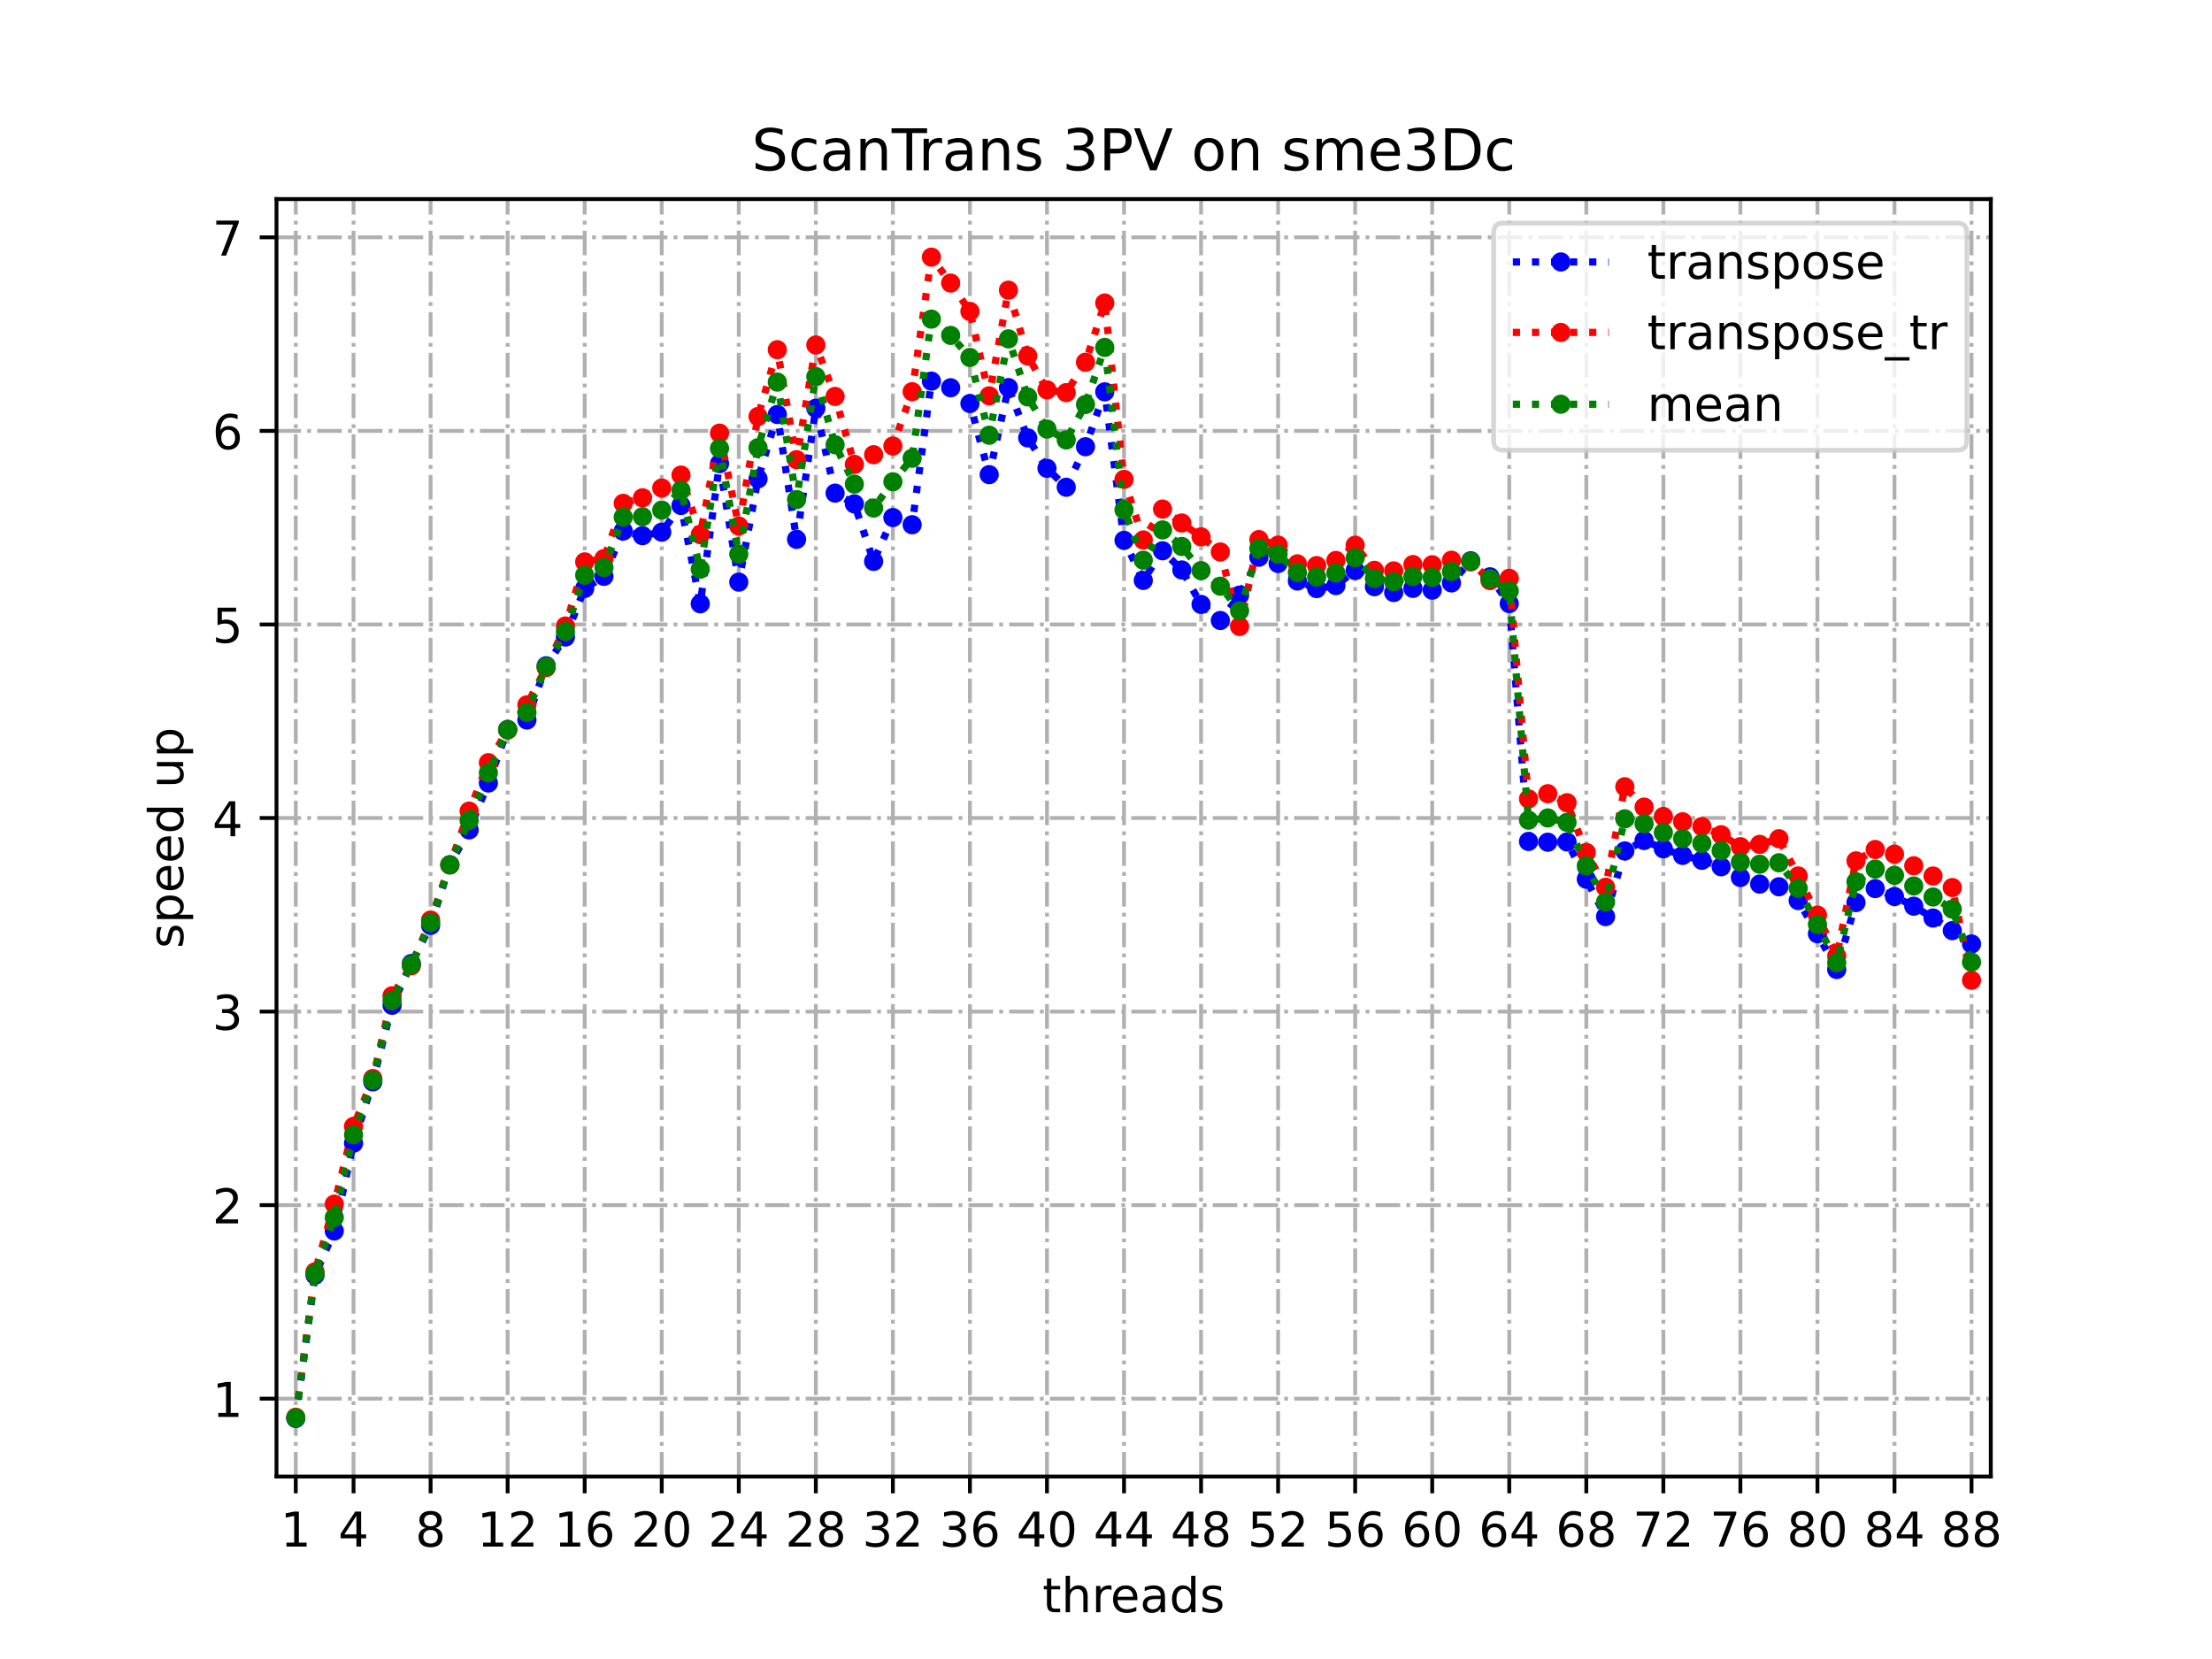 <?xml version="1.0" encoding="utf-8" standalone="no"?>
<!DOCTYPE svg PUBLIC "-//W3C//DTD SVG 1.1//EN"
  "http://www.w3.org/Graphics/SVG/1.1/DTD/svg11.dtd">
<!-- Created with matplotlib (https://matplotlib.org/) -->
<svg height="345.6pt" version="1.1" viewBox="0 0 460.8 345.6" width="460.8pt" xmlns="http://www.w3.org/2000/svg" xmlns:xlink="http://www.w3.org/1999/xlink">
 <defs>
  <style type="text/css">
*{stroke-linecap:butt;stroke-linejoin:round;}
  </style>
 </defs>
 <g id="figure_1">
  <g id="patch_1">
   <path d="M 0 345.6 
L 460.8 345.6 
L 460.8 0 
L 0 0 
z
" style="fill:#ffffff;"/>
  </g>
  <g id="axes_1">
   <g id="patch_2">
    <path d="M 57.6 307.584 
L 414.72 307.584 
L 414.72 41.472 
L 57.6 41.472 
z
" style="fill:#ffffff;"/>
   </g>
   <g id="matplotlib.axis_1">
    <g id="xtick_1">
     <g id="line2d_1">
      <path clip-path="url(#p097183d33c)" d="M 61.613 307.584 
L 61.613 41.472 
" style="fill:none;stroke:#b0b0b0;stroke-dasharray:5.12,1.28,0.8,1.28;stroke-dashoffset:0;stroke-width:0.8;"/>
     </g>
     <g id="line2d_2">
      <defs>
       <path d="M 0 0 
L 0 3.5 
" id="m9902c7ffa1" style="stroke:#000000;stroke-width:0.8;"/>
      </defs>
      <g>
       <use style="stroke:#000000;stroke-width:0.8;" x="61.613" xlink:href="#m9902c7ffa1" y="307.584"/>
      </g>
     </g>
     <g id="text_1">
      <!-- 1 -->
      <defs>
       <path d="M 12.406 8.297 
L 28.516 8.297 
L 28.516 63.922 
L 10.984 60.406 
L 10.984 69.391 
L 28.422 72.906 
L 38.281 72.906 
L 38.281 8.297 
L 54.391 8.297 
L 54.391 0 
L 12.406 0 
z
" id="DejaVuSans-49"/>
      </defs>
      <g transform="translate(58.431 322.182)scale(0.1 -0.1)">
       <use xlink:href="#DejaVuSans-49"/>
      </g>
     </g>
    </g>
    <g id="xtick_2">
     <g id="line2d_3">
      <path clip-path="url(#p097183d33c)" d="M 73.65 307.584 
L 73.65 41.472 
" style="fill:none;stroke:#b0b0b0;stroke-dasharray:5.12,1.28,0.8,1.28;stroke-dashoffset:0;stroke-width:0.8;"/>
     </g>
     <g id="line2d_4">
      <g>
       <use style="stroke:#000000;stroke-width:0.8;" x="73.65" xlink:href="#m9902c7ffa1" y="307.584"/>
      </g>
     </g>
     <g id="text_2">
      <!-- 4 -->
      <defs>
       <path d="M 37.797 64.312 
L 12.891 25.391 
L 37.797 25.391 
z
M 35.203 72.906 
L 47.609 72.906 
L 47.609 25.391 
L 58.016 25.391 
L 58.016 17.188 
L 47.609 17.188 
L 47.609 0 
L 37.797 0 
L 37.797 17.188 
L 4.891 17.188 
L 4.891 26.703 
z
" id="DejaVuSans-52"/>
      </defs>
      <g transform="translate(70.469 322.182)scale(0.1 -0.1)">
       <use xlink:href="#DejaVuSans-52"/>
      </g>
     </g>
    </g>
    <g id="xtick_3">
     <g id="line2d_5">
      <path clip-path="url(#p097183d33c)" d="M 89.701 307.584 
L 89.701 41.472 
" style="fill:none;stroke:#b0b0b0;stroke-dasharray:5.12,1.28,0.8,1.28;stroke-dashoffset:0;stroke-width:0.8;"/>
     </g>
     <g id="line2d_6">
      <g>
       <use style="stroke:#000000;stroke-width:0.8;" x="89.701" xlink:href="#m9902c7ffa1" y="307.584"/>
      </g>
     </g>
     <g id="text_3">
      <!-- 8 -->
      <defs>
       <path d="M 31.781 34.625 
Q 24.75 34.625 20.719 30.859 
Q 16.703 27.094 16.703 20.516 
Q 16.703 13.922 20.719 10.156 
Q 24.75 6.391 31.781 6.391 
Q 38.812 6.391 42.859 10.172 
Q 46.922 13.969 46.922 20.516 
Q 46.922 27.094 42.891 30.859 
Q 38.875 34.625 31.781 34.625 
z
M 21.922 38.812 
Q 15.578 40.375 12.031 44.719 
Q 8.5 49.078 8.5 55.328 
Q 8.5 64.062 14.719 69.141 
Q 20.953 74.219 31.781 74.219 
Q 42.672 74.219 48.875 69.141 
Q 55.078 64.062 55.078 55.328 
Q 55.078 49.078 51.531 44.719 
Q 48 40.375 41.703 38.812 
Q 48.828 37.156 52.797 32.312 
Q 56.781 27.484 56.781 20.516 
Q 56.781 9.906 50.312 4.234 
Q 43.844 -1.422 31.781 -1.422 
Q 19.734 -1.422 13.25 4.234 
Q 6.781 9.906 6.781 20.516 
Q 6.781 27.484 10.781 32.312 
Q 14.797 37.156 21.922 38.812 
z
M 18.312 54.391 
Q 18.312 48.734 21.844 45.562 
Q 25.391 42.391 31.781 42.391 
Q 38.141 42.391 41.719 45.562 
Q 45.312 48.734 45.312 54.391 
Q 45.312 60.062 41.719 63.234 
Q 38.141 66.406 31.781 66.406 
Q 25.391 66.406 21.844 63.234 
Q 18.312 60.062 18.312 54.391 
z
" id="DejaVuSans-56"/>
      </defs>
      <g transform="translate(86.519 322.182)scale(0.1 -0.1)">
       <use xlink:href="#DejaVuSans-56"/>
      </g>
     </g>
    </g>
    <g id="xtick_4">
     <g id="line2d_7">
      <path clip-path="url(#p097183d33c)" d="M 105.751 307.584 
L 105.751 41.472 
" style="fill:none;stroke:#b0b0b0;stroke-dasharray:5.12,1.28,0.8,1.28;stroke-dashoffset:0;stroke-width:0.8;"/>
     </g>
     <g id="line2d_8">
      <g>
       <use style="stroke:#000000;stroke-width:0.8;" x="105.751" xlink:href="#m9902c7ffa1" y="307.584"/>
      </g>
     </g>
     <g id="text_4">
      <!-- 12 -->
      <defs>
       <path d="M 19.188 8.297 
L 53.609 8.297 
L 53.609 0 
L 7.328 0 
L 7.328 8.297 
Q 12.938 14.109 22.625 23.891 
Q 32.328 33.688 34.812 36.531 
Q 39.547 41.844 41.422 45.531 
Q 43.312 49.219 43.312 52.781 
Q 43.312 58.594 39.234 62.25 
Q 35.156 65.922 28.609 65.922 
Q 23.969 65.922 18.812 64.312 
Q 13.672 62.703 7.812 59.422 
L 7.812 69.391 
Q 13.766 71.781 18.938 73 
Q 24.125 74.219 28.422 74.219 
Q 39.75 74.219 46.484 68.547 
Q 53.219 62.891 53.219 53.422 
Q 53.219 48.922 51.531 44.891 
Q 49.859 40.875 45.406 35.406 
Q 44.188 33.984 37.641 27.219 
Q 31.109 20.453 19.188 8.297 
z
" id="DejaVuSans-50"/>
      </defs>
      <g transform="translate(99.389 322.182)scale(0.1 -0.1)">
       <use xlink:href="#DejaVuSans-49"/>
       <use x="63.623" xlink:href="#DejaVuSans-50"/>
      </g>
     </g>
    </g>
    <g id="xtick_5">
     <g id="line2d_9">
      <path clip-path="url(#p097183d33c)" d="M 121.801 307.584 
L 121.801 41.472 
" style="fill:none;stroke:#b0b0b0;stroke-dasharray:5.12,1.28,0.8,1.28;stroke-dashoffset:0;stroke-width:0.8;"/>
     </g>
     <g id="line2d_10">
      <g>
       <use style="stroke:#000000;stroke-width:0.8;" x="121.801" xlink:href="#m9902c7ffa1" y="307.584"/>
      </g>
     </g>
     <g id="text_5">
      <!-- 16 -->
      <defs>
       <path d="M 33.016 40.375 
Q 26.375 40.375 22.484 35.828 
Q 18.609 31.297 18.609 23.391 
Q 18.609 15.531 22.484 10.953 
Q 26.375 6.391 33.016 6.391 
Q 39.656 6.391 43.531 10.953 
Q 47.406 15.531 47.406 23.391 
Q 47.406 31.297 43.531 35.828 
Q 39.656 40.375 33.016 40.375 
z
M 52.594 71.297 
L 52.594 62.312 
Q 48.875 64.062 45.094 64.984 
Q 41.312 65.922 37.594 65.922 
Q 27.828 65.922 22.672 59.328 
Q 17.531 52.734 16.797 39.406 
Q 19.672 43.656 24.016 45.922 
Q 28.375 48.188 33.594 48.188 
Q 44.578 48.188 50.953 41.516 
Q 57.328 34.859 57.328 23.391 
Q 57.328 12.156 50.688 5.359 
Q 44.047 -1.422 33.016 -1.422 
Q 20.359 -1.422 13.672 8.266 
Q 6.984 17.969 6.984 36.375 
Q 6.984 53.656 15.188 63.938 
Q 23.391 74.219 37.203 74.219 
Q 40.922 74.219 44.703 73.484 
Q 48.484 72.75 52.594 71.297 
z
" id="DejaVuSans-54"/>
      </defs>
      <g transform="translate(115.439 322.182)scale(0.1 -0.1)">
       <use xlink:href="#DejaVuSans-49"/>
       <use x="63.623" xlink:href="#DejaVuSans-54"/>
      </g>
     </g>
    </g>
    <g id="xtick_6">
     <g id="line2d_11">
      <path clip-path="url(#p097183d33c)" d="M 137.852 307.584 
L 137.852 41.472 
" style="fill:none;stroke:#b0b0b0;stroke-dasharray:5.12,1.28,0.8,1.28;stroke-dashoffset:0;stroke-width:0.8;"/>
     </g>
     <g id="line2d_12">
      <g>
       <use style="stroke:#000000;stroke-width:0.8;" x="137.852" xlink:href="#m9902c7ffa1" y="307.584"/>
      </g>
     </g>
     <g id="text_6">
      <!-- 20 -->
      <defs>
       <path d="M 31.781 66.406 
Q 24.172 66.406 20.328 58.906 
Q 16.5 51.422 16.5 36.375 
Q 16.5 21.391 20.328 13.891 
Q 24.172 6.391 31.781 6.391 
Q 39.453 6.391 43.281 13.891 
Q 47.125 21.391 47.125 36.375 
Q 47.125 51.422 43.281 58.906 
Q 39.453 66.406 31.781 66.406 
z
M 31.781 74.219 
Q 44.047 74.219 50.516 64.516 
Q 56.984 54.828 56.984 36.375 
Q 56.984 17.969 50.516 8.266 
Q 44.047 -1.422 31.781 -1.422 
Q 19.531 -1.422 13.062 8.266 
Q 6.594 17.969 6.594 36.375 
Q 6.594 54.828 13.062 64.516 
Q 19.531 74.219 31.781 74.219 
z
" id="DejaVuSans-48"/>
      </defs>
      <g transform="translate(131.489 322.182)scale(0.1 -0.1)">
       <use xlink:href="#DejaVuSans-50"/>
       <use x="63.623" xlink:href="#DejaVuSans-48"/>
      </g>
     </g>
    </g>
    <g id="xtick_7">
     <g id="line2d_13">
      <path clip-path="url(#p097183d33c)" d="M 153.902 307.584 
L 153.902 41.472 
" style="fill:none;stroke:#b0b0b0;stroke-dasharray:5.12,1.28,0.8,1.28;stroke-dashoffset:0;stroke-width:0.8;"/>
     </g>
     <g id="line2d_14">
      <g>
       <use style="stroke:#000000;stroke-width:0.8;" x="153.902" xlink:href="#m9902c7ffa1" y="307.584"/>
      </g>
     </g>
     <g id="text_7">
      <!-- 24 -->
      <g transform="translate(147.54 322.182)scale(0.1 -0.1)">
       <use xlink:href="#DejaVuSans-50"/>
       <use x="63.623" xlink:href="#DejaVuSans-52"/>
      </g>
     </g>
    </g>
    <g id="xtick_8">
     <g id="line2d_15">
      <path clip-path="url(#p097183d33c)" d="M 169.952 307.584 
L 169.952 41.472 
" style="fill:none;stroke:#b0b0b0;stroke-dasharray:5.12,1.28,0.8,1.28;stroke-dashoffset:0;stroke-width:0.8;"/>
     </g>
     <g id="line2d_16">
      <g>
       <use style="stroke:#000000;stroke-width:0.8;" x="169.952" xlink:href="#m9902c7ffa1" y="307.584"/>
      </g>
     </g>
     <g id="text_8">
      <!-- 28 -->
      <g transform="translate(163.59 322.182)scale(0.1 -0.1)">
       <use xlink:href="#DejaVuSans-50"/>
       <use x="63.623" xlink:href="#DejaVuSans-56"/>
      </g>
     </g>
    </g>
    <g id="xtick_9">
     <g id="line2d_17">
      <path clip-path="url(#p097183d33c)" d="M 186.003 307.584 
L 186.003 41.472 
" style="fill:none;stroke:#b0b0b0;stroke-dasharray:5.12,1.28,0.8,1.28;stroke-dashoffset:0;stroke-width:0.8;"/>
     </g>
     <g id="line2d_18">
      <g>
       <use style="stroke:#000000;stroke-width:0.8;" x="186.003" xlink:href="#m9902c7ffa1" y="307.584"/>
      </g>
     </g>
     <g id="text_9">
      <!-- 32 -->
      <defs>
       <path d="M 40.578 39.312 
Q 47.656 37.797 51.625 33 
Q 55.609 28.219 55.609 21.188 
Q 55.609 10.406 48.188 4.484 
Q 40.766 -1.422 27.094 -1.422 
Q 22.516 -1.422 17.656 -0.516 
Q 12.797 0.391 7.625 2.203 
L 7.625 11.719 
Q 11.719 9.328 16.594 8.109 
Q 21.484 6.891 26.812 6.891 
Q 36.078 6.891 40.938 10.547 
Q 45.797 14.203 45.797 21.188 
Q 45.797 27.641 41.281 31.266 
Q 36.766 34.906 28.719 34.906 
L 20.219 34.906 
L 20.219 43.016 
L 29.109 43.016 
Q 36.375 43.016 40.234 45.922 
Q 44.094 48.828 44.094 54.297 
Q 44.094 59.906 40.109 62.906 
Q 36.141 65.922 28.719 65.922 
Q 24.656 65.922 20.016 65.031 
Q 15.375 64.156 9.812 62.312 
L 9.812 71.094 
Q 15.438 72.656 20.344 73.438 
Q 25.25 74.219 29.594 74.219 
Q 40.828 74.219 47.359 69.109 
Q 53.906 64.016 53.906 55.328 
Q 53.906 49.266 50.438 45.094 
Q 46.969 40.922 40.578 39.312 
z
" id="DejaVuSans-51"/>
      </defs>
      <g transform="translate(179.64 322.182)scale(0.1 -0.1)">
       <use xlink:href="#DejaVuSans-51"/>
       <use x="63.623" xlink:href="#DejaVuSans-50"/>
      </g>
     </g>
    </g>
    <g id="xtick_10">
     <g id="line2d_19">
      <path clip-path="url(#p097183d33c)" d="M 202.053 307.584 
L 202.053 41.472 
" style="fill:none;stroke:#b0b0b0;stroke-dasharray:5.12,1.28,0.8,1.28;stroke-dashoffset:0;stroke-width:0.8;"/>
     </g>
     <g id="line2d_20">
      <g>
       <use style="stroke:#000000;stroke-width:0.8;" x="202.053" xlink:href="#m9902c7ffa1" y="307.584"/>
      </g>
     </g>
     <g id="text_10">
      <!-- 36 -->
      <g transform="translate(195.691 322.182)scale(0.1 -0.1)">
       <use xlink:href="#DejaVuSans-51"/>
       <use x="63.623" xlink:href="#DejaVuSans-54"/>
      </g>
     </g>
    </g>
    <g id="xtick_11">
     <g id="line2d_21">
      <path clip-path="url(#p097183d33c)" d="M 218.103 307.584 
L 218.103 41.472 
" style="fill:none;stroke:#b0b0b0;stroke-dasharray:5.12,1.28,0.8,1.28;stroke-dashoffset:0;stroke-width:0.8;"/>
     </g>
     <g id="line2d_22">
      <g>
       <use style="stroke:#000000;stroke-width:0.8;" x="218.103" xlink:href="#m9902c7ffa1" y="307.584"/>
      </g>
     </g>
     <g id="text_11">
      <!-- 40 -->
      <g transform="translate(211.741 322.182)scale(0.1 -0.1)">
       <use xlink:href="#DejaVuSans-52"/>
       <use x="63.623" xlink:href="#DejaVuSans-48"/>
      </g>
     </g>
    </g>
    <g id="xtick_12">
     <g id="line2d_23">
      <path clip-path="url(#p097183d33c)" d="M 234.154 307.584 
L 234.154 41.472 
" style="fill:none;stroke:#b0b0b0;stroke-dasharray:5.12,1.28,0.8,1.28;stroke-dashoffset:0;stroke-width:0.8;"/>
     </g>
     <g id="line2d_24">
      <g>
       <use style="stroke:#000000;stroke-width:0.8;" x="234.154" xlink:href="#m9902c7ffa1" y="307.584"/>
      </g>
     </g>
     <g id="text_12">
      <!-- 44 -->
      <g transform="translate(227.791 322.182)scale(0.1 -0.1)">
       <use xlink:href="#DejaVuSans-52"/>
       <use x="63.623" xlink:href="#DejaVuSans-52"/>
      </g>
     </g>
    </g>
    <g id="xtick_13">
     <g id="line2d_25">
      <path clip-path="url(#p097183d33c)" d="M 250.204 307.584 
L 250.204 41.472 
" style="fill:none;stroke:#b0b0b0;stroke-dasharray:5.12,1.28,0.8,1.28;stroke-dashoffset:0;stroke-width:0.8;"/>
     </g>
     <g id="line2d_26">
      <g>
       <use style="stroke:#000000;stroke-width:0.8;" x="250.204" xlink:href="#m9902c7ffa1" y="307.584"/>
      </g>
     </g>
     <g id="text_13">
      <!-- 48 -->
      <g transform="translate(243.842 322.182)scale(0.1 -0.1)">
       <use xlink:href="#DejaVuSans-52"/>
       <use x="63.623" xlink:href="#DejaVuSans-56"/>
      </g>
     </g>
    </g>
    <g id="xtick_14">
     <g id="line2d_27">
      <path clip-path="url(#p097183d33c)" d="M 266.254 307.584 
L 266.254 41.472 
" style="fill:none;stroke:#b0b0b0;stroke-dasharray:5.12,1.28,0.8,1.28;stroke-dashoffset:0;stroke-width:0.8;"/>
     </g>
     <g id="line2d_28">
      <g>
       <use style="stroke:#000000;stroke-width:0.8;" x="266.254" xlink:href="#m9902c7ffa1" y="307.584"/>
      </g>
     </g>
     <g id="text_14">
      <!-- 52 -->
      <defs>
       <path d="M 10.797 72.906 
L 49.516 72.906 
L 49.516 64.594 
L 19.828 64.594 
L 19.828 46.734 
Q 21.969 47.469 24.109 47.828 
Q 26.266 48.188 28.422 48.188 
Q 40.625 48.188 47.75 41.5 
Q 54.891 34.812 54.891 23.391 
Q 54.891 11.625 47.562 5.094 
Q 40.234 -1.422 26.906 -1.422 
Q 22.312 -1.422 17.547 -0.641 
Q 12.797 0.141 7.719 1.703 
L 7.719 11.625 
Q 12.109 9.234 16.797 8.062 
Q 21.484 6.891 26.703 6.891 
Q 35.156 6.891 40.078 11.328 
Q 45.016 15.766 45.016 23.391 
Q 45.016 31 40.078 35.438 
Q 35.156 39.891 26.703 39.891 
Q 22.75 39.891 18.812 39.016 
Q 14.891 38.141 10.797 36.281 
z
" id="DejaVuSans-53"/>
      </defs>
      <g transform="translate(259.892 322.182)scale(0.1 -0.1)">
       <use xlink:href="#DejaVuSans-53"/>
       <use x="63.623" xlink:href="#DejaVuSans-50"/>
      </g>
     </g>
    </g>
    <g id="xtick_15">
     <g id="line2d_29">
      <path clip-path="url(#p097183d33c)" d="M 282.305 307.584 
L 282.305 41.472 
" style="fill:none;stroke:#b0b0b0;stroke-dasharray:5.12,1.28,0.8,1.28;stroke-dashoffset:0;stroke-width:0.8;"/>
     </g>
     <g id="line2d_30">
      <g>
       <use style="stroke:#000000;stroke-width:0.8;" x="282.305" xlink:href="#m9902c7ffa1" y="307.584"/>
      </g>
     </g>
     <g id="text_15">
      <!-- 56 -->
      <g transform="translate(275.942 322.182)scale(0.1 -0.1)">
       <use xlink:href="#DejaVuSans-53"/>
       <use x="63.623" xlink:href="#DejaVuSans-54"/>
      </g>
     </g>
    </g>
    <g id="xtick_16">
     <g id="line2d_31">
      <path clip-path="url(#p097183d33c)" d="M 298.355 307.584 
L 298.355 41.472 
" style="fill:none;stroke:#b0b0b0;stroke-dasharray:5.12,1.28,0.8,1.28;stroke-dashoffset:0;stroke-width:0.8;"/>
     </g>
     <g id="line2d_32">
      <g>
       <use style="stroke:#000000;stroke-width:0.8;" x="298.355" xlink:href="#m9902c7ffa1" y="307.584"/>
      </g>
     </g>
     <g id="text_16">
      <!-- 60 -->
      <g transform="translate(291.993 322.182)scale(0.1 -0.1)">
       <use xlink:href="#DejaVuSans-54"/>
       <use x="63.623" xlink:href="#DejaVuSans-48"/>
      </g>
     </g>
    </g>
    <g id="xtick_17">
     <g id="line2d_33">
      <path clip-path="url(#p097183d33c)" d="M 314.405 307.584 
L 314.405 41.472 
" style="fill:none;stroke:#b0b0b0;stroke-dasharray:5.12,1.28,0.8,1.28;stroke-dashoffset:0;stroke-width:0.8;"/>
     </g>
     <g id="line2d_34">
      <g>
       <use style="stroke:#000000;stroke-width:0.8;" x="314.405" xlink:href="#m9902c7ffa1" y="307.584"/>
      </g>
     </g>
     <g id="text_17">
      <!-- 64 -->
      <g transform="translate(308.043 322.182)scale(0.1 -0.1)">
       <use xlink:href="#DejaVuSans-54"/>
       <use x="63.623" xlink:href="#DejaVuSans-52"/>
      </g>
     </g>
    </g>
    <g id="xtick_18">
     <g id="line2d_35">
      <path clip-path="url(#p097183d33c)" d="M 330.456 307.584 
L 330.456 41.472 
" style="fill:none;stroke:#b0b0b0;stroke-dasharray:5.12,1.28,0.8,1.28;stroke-dashoffset:0;stroke-width:0.8;"/>
     </g>
     <g id="line2d_36">
      <g>
       <use style="stroke:#000000;stroke-width:0.8;" x="330.456" xlink:href="#m9902c7ffa1" y="307.584"/>
      </g>
     </g>
     <g id="text_18">
      <!-- 68 -->
      <g transform="translate(324.093 322.182)scale(0.1 -0.1)">
       <use xlink:href="#DejaVuSans-54"/>
       <use x="63.623" xlink:href="#DejaVuSans-56"/>
      </g>
     </g>
    </g>
    <g id="xtick_19">
     <g id="line2d_37">
      <path clip-path="url(#p097183d33c)" d="M 346.506 307.584 
L 346.506 41.472 
" style="fill:none;stroke:#b0b0b0;stroke-dasharray:5.12,1.28,0.8,1.28;stroke-dashoffset:0;stroke-width:0.8;"/>
     </g>
     <g id="line2d_38">
      <g>
       <use style="stroke:#000000;stroke-width:0.8;" x="346.506" xlink:href="#m9902c7ffa1" y="307.584"/>
      </g>
     </g>
     <g id="text_19">
      <!-- 72 -->
      <defs>
       <path d="M 8.203 72.906 
L 55.078 72.906 
L 55.078 68.703 
L 28.609 0 
L 18.312 0 
L 43.219 64.594 
L 8.203 64.594 
z
" id="DejaVuSans-55"/>
      </defs>
      <g transform="translate(340.144 322.182)scale(0.1 -0.1)">
       <use xlink:href="#DejaVuSans-55"/>
       <use x="63.623" xlink:href="#DejaVuSans-50"/>
      </g>
     </g>
    </g>
    <g id="xtick_20">
     <g id="line2d_39">
      <path clip-path="url(#p097183d33c)" d="M 362.556 307.584 
L 362.556 41.472 
" style="fill:none;stroke:#b0b0b0;stroke-dasharray:5.12,1.28,0.8,1.28;stroke-dashoffset:0;stroke-width:0.8;"/>
     </g>
     <g id="line2d_40">
      <g>
       <use style="stroke:#000000;stroke-width:0.8;" x="362.556" xlink:href="#m9902c7ffa1" y="307.584"/>
      </g>
     </g>
     <g id="text_20">
      <!-- 76 -->
      <g transform="translate(356.194 322.182)scale(0.1 -0.1)">
       <use xlink:href="#DejaVuSans-55"/>
       <use x="63.623" xlink:href="#DejaVuSans-54"/>
      </g>
     </g>
    </g>
    <g id="xtick_21">
     <g id="line2d_41">
      <path clip-path="url(#p097183d33c)" d="M 378.607 307.584 
L 378.607 41.472 
" style="fill:none;stroke:#b0b0b0;stroke-dasharray:5.12,1.28,0.8,1.28;stroke-dashoffset:0;stroke-width:0.8;"/>
     </g>
     <g id="line2d_42">
      <g>
       <use style="stroke:#000000;stroke-width:0.8;" x="378.607" xlink:href="#m9902c7ffa1" y="307.584"/>
      </g>
     </g>
     <g id="text_21">
      <!-- 80 -->
      <g transform="translate(372.244 322.182)scale(0.1 -0.1)">
       <use xlink:href="#DejaVuSans-56"/>
       <use x="63.623" xlink:href="#DejaVuSans-48"/>
      </g>
     </g>
    </g>
    <g id="xtick_22">
     <g id="line2d_43">
      <path clip-path="url(#p097183d33c)" d="M 394.657 307.584 
L 394.657 41.472 
" style="fill:none;stroke:#b0b0b0;stroke-dasharray:5.12,1.28,0.8,1.28;stroke-dashoffset:0;stroke-width:0.8;"/>
     </g>
     <g id="line2d_44">
      <g>
       <use style="stroke:#000000;stroke-width:0.8;" x="394.657" xlink:href="#m9902c7ffa1" y="307.584"/>
      </g>
     </g>
     <g id="text_22">
      <!-- 84 -->
      <g transform="translate(388.295 322.182)scale(0.1 -0.1)">
       <use xlink:href="#DejaVuSans-56"/>
       <use x="63.623" xlink:href="#DejaVuSans-52"/>
      </g>
     </g>
    </g>
    <g id="xtick_23">
     <g id="line2d_45">
      <path clip-path="url(#p097183d33c)" d="M 410.707 307.584 
L 410.707 41.472 
" style="fill:none;stroke:#b0b0b0;stroke-dasharray:5.12,1.28,0.8,1.28;stroke-dashoffset:0;stroke-width:0.8;"/>
     </g>
     <g id="line2d_46">
      <g>
       <use style="stroke:#000000;stroke-width:0.8;" x="410.707" xlink:href="#m9902c7ffa1" y="307.584"/>
      </g>
     </g>
     <g id="text_23">
      <!-- 88 -->
      <g transform="translate(404.345 322.182)scale(0.1 -0.1)">
       <use xlink:href="#DejaVuSans-56"/>
       <use x="63.623" xlink:href="#DejaVuSans-56"/>
      </g>
     </g>
    </g>
    <g id="text_24">
     <!-- threads -->
     <defs>
      <path d="M 18.312 70.219 
L 18.312 54.688 
L 36.812 54.688 
L 36.812 47.703 
L 18.312 47.703 
L 18.312 18.016 
Q 18.312 11.328 20.141 9.422 
Q 21.969 7.516 27.594 7.516 
L 36.812 7.516 
L 36.812 0 
L 27.594 0 
Q 17.188 0 13.234 3.875 
Q 9.281 7.766 9.281 18.016 
L 9.281 47.703 
L 2.688 47.703 
L 2.688 54.688 
L 9.281 54.688 
L 9.281 70.219 
z
" id="DejaVuSans-116"/>
      <path d="M 54.891 33.016 
L 54.891 0 
L 45.906 0 
L 45.906 32.719 
Q 45.906 40.484 42.875 44.328 
Q 39.844 48.188 33.797 48.188 
Q 26.516 48.188 22.312 43.547 
Q 18.109 38.922 18.109 30.906 
L 18.109 0 
L 9.078 0 
L 9.078 75.984 
L 18.109 75.984 
L 18.109 46.188 
Q 21.344 51.125 25.703 53.562 
Q 30.078 56 35.797 56 
Q 45.219 56 50.047 50.172 
Q 54.891 44.344 54.891 33.016 
z
" id="DejaVuSans-104"/>
      <path d="M 41.109 46.297 
Q 39.594 47.172 37.812 47.578 
Q 36.031 48 33.891 48 
Q 26.266 48 22.188 43.047 
Q 18.109 38.094 18.109 28.812 
L 18.109 0 
L 9.078 0 
L 9.078 54.688 
L 18.109 54.688 
L 18.109 46.188 
Q 20.953 51.172 25.484 53.578 
Q 30.031 56 36.531 56 
Q 37.453 56 38.578 55.875 
Q 39.703 55.766 41.062 55.516 
z
" id="DejaVuSans-114"/>
      <path d="M 56.203 29.594 
L 56.203 25.203 
L 14.891 25.203 
Q 15.484 15.922 20.484 11.062 
Q 25.484 6.203 34.422 6.203 
Q 39.594 6.203 44.453 7.469 
Q 49.312 8.734 54.109 11.281 
L 54.109 2.781 
Q 49.266 0.734 44.188 -0.344 
Q 39.109 -1.422 33.891 -1.422 
Q 20.797 -1.422 13.156 6.188 
Q 5.516 13.812 5.516 26.812 
Q 5.516 40.234 12.766 48.109 
Q 20.016 56 32.328 56 
Q 43.359 56 49.781 48.891 
Q 56.203 41.797 56.203 29.594 
z
M 47.219 32.234 
Q 47.125 39.594 43.094 43.984 
Q 39.062 48.391 32.422 48.391 
Q 24.906 48.391 20.391 44.141 
Q 15.875 39.891 15.188 32.172 
z
" id="DejaVuSans-101"/>
      <path d="M 34.281 27.484 
Q 23.391 27.484 19.188 25 
Q 14.984 22.516 14.984 16.5 
Q 14.984 11.719 18.141 8.906 
Q 21.297 6.109 26.703 6.109 
Q 34.188 6.109 38.703 11.406 
Q 43.219 16.703 43.219 25.484 
L 43.219 27.484 
z
M 52.203 31.203 
L 52.203 0 
L 43.219 0 
L 43.219 8.297 
Q 40.141 3.328 35.547 0.953 
Q 30.953 -1.422 24.312 -1.422 
Q 15.922 -1.422 10.953 3.297 
Q 6 8.016 6 15.922 
Q 6 25.141 12.172 29.828 
Q 18.359 34.516 30.609 34.516 
L 43.219 34.516 
L 43.219 35.406 
Q 43.219 41.609 39.141 45 
Q 35.062 48.391 27.688 48.391 
Q 23 48.391 18.547 47.266 
Q 14.109 46.141 10.016 43.891 
L 10.016 52.203 
Q 14.938 54.109 19.578 55.047 
Q 24.219 56 28.609 56 
Q 40.484 56 46.344 49.844 
Q 52.203 43.703 52.203 31.203 
z
" id="DejaVuSans-97"/>
      <path d="M 45.406 46.391 
L 45.406 75.984 
L 54.391 75.984 
L 54.391 0 
L 45.406 0 
L 45.406 8.203 
Q 42.578 3.328 38.25 0.953 
Q 33.938 -1.422 27.875 -1.422 
Q 17.969 -1.422 11.734 6.484 
Q 5.516 14.406 5.516 27.297 
Q 5.516 40.188 11.734 48.094 
Q 17.969 56 27.875 56 
Q 33.938 56 38.25 53.625 
Q 42.578 51.266 45.406 46.391 
z
M 14.797 27.297 
Q 14.797 17.391 18.875 11.75 
Q 22.953 6.109 30.078 6.109 
Q 37.203 6.109 41.297 11.75 
Q 45.406 17.391 45.406 27.297 
Q 45.406 37.203 41.297 42.844 
Q 37.203 48.484 30.078 48.484 
Q 22.953 48.484 18.875 42.844 
Q 14.797 37.203 14.797 27.297 
z
" id="DejaVuSans-100"/>
      <path d="M 44.281 53.078 
L 44.281 44.578 
Q 40.484 46.531 36.375 47.5 
Q 32.281 48.484 27.875 48.484 
Q 21.188 48.484 17.844 46.438 
Q 14.5 44.391 14.5 40.281 
Q 14.5 37.156 16.891 35.375 
Q 19.281 33.594 26.516 31.984 
L 29.594 31.297 
Q 39.156 29.25 43.188 25.516 
Q 47.219 21.781 47.219 15.094 
Q 47.219 7.469 41.188 3.016 
Q 35.156 -1.422 24.609 -1.422 
Q 20.219 -1.422 15.453 -0.562 
Q 10.688 0.297 5.422 2 
L 5.422 11.281 
Q 10.406 8.688 15.234 7.391 
Q 20.062 6.109 24.812 6.109 
Q 31.156 6.109 34.562 8.281 
Q 37.984 10.453 37.984 14.406 
Q 37.984 18.062 35.516 20.016 
Q 33.062 21.969 24.703 23.781 
L 21.578 24.516 
Q 13.234 26.266 9.516 29.906 
Q 5.812 33.547 5.812 39.891 
Q 5.812 47.609 11.281 51.797 
Q 16.75 56 26.812 56 
Q 31.781 56 36.172 55.266 
Q 40.578 54.547 44.281 53.078 
z
" id="DejaVuSans-115"/>
     </defs>
     <g transform="translate(217.169 335.861)scale(0.1 -0.1)">
      <use xlink:href="#DejaVuSans-116"/>
      <use x="39.209" xlink:href="#DejaVuSans-104"/>
      <use x="102.588" xlink:href="#DejaVuSans-114"/>
      <use x="141.451" xlink:href="#DejaVuSans-101"/>
      <use x="202.975" xlink:href="#DejaVuSans-97"/>
      <use x="264.254" xlink:href="#DejaVuSans-100"/>
      <use x="327.73" xlink:href="#DejaVuSans-115"/>
     </g>
    </g>
   </g>
   <g id="matplotlib.axis_2">
    <g id="ytick_1">
     <g id="line2d_47">
      <path clip-path="url(#p097183d33c)" d="M 57.6 291.371 
L 414.72 291.371 
" style="fill:none;stroke:#b0b0b0;stroke-dasharray:5.12,1.28,0.8,1.28;stroke-dashoffset:0;stroke-width:0.8;"/>
     </g>
     <g id="line2d_48">
      <defs>
       <path d="M 0 0 
L -3.5 0 
" id="m447e074c6a" style="stroke:#000000;stroke-width:0.8;"/>
      </defs>
      <g>
       <use style="stroke:#000000;stroke-width:0.8;" x="57.6" xlink:href="#m447e074c6a" y="291.371"/>
      </g>
     </g>
     <g id="text_25">
      <!-- 1 -->
      <g transform="translate(44.237 295.17)scale(0.1 -0.1)">
       <use xlink:href="#DejaVuSans-49"/>
      </g>
     </g>
    </g>
    <g id="ytick_2">
     <g id="line2d_49">
      <path clip-path="url(#p097183d33c)" d="M 57.6 251.049 
L 414.72 251.049 
" style="fill:none;stroke:#b0b0b0;stroke-dasharray:5.12,1.28,0.8,1.28;stroke-dashoffset:0;stroke-width:0.8;"/>
     </g>
     <g id="line2d_50">
      <g>
       <use style="stroke:#000000;stroke-width:0.8;" x="57.6" xlink:href="#m447e074c6a" y="251.049"/>
      </g>
     </g>
     <g id="text_26">
      <!-- 2 -->
      <g transform="translate(44.237 254.849)scale(0.1 -0.1)">
       <use xlink:href="#DejaVuSans-50"/>
      </g>
     </g>
    </g>
    <g id="ytick_3">
     <g id="line2d_51">
      <path clip-path="url(#p097183d33c)" d="M 57.6 210.728 
L 414.72 210.728 
" style="fill:none;stroke:#b0b0b0;stroke-dasharray:5.12,1.28,0.8,1.28;stroke-dashoffset:0;stroke-width:0.8;"/>
     </g>
     <g id="line2d_52">
      <g>
       <use style="stroke:#000000;stroke-width:0.8;" x="57.6" xlink:href="#m447e074c6a" y="210.728"/>
      </g>
     </g>
     <g id="text_27">
      <!-- 3 -->
      <g transform="translate(44.237 214.527)scale(0.1 -0.1)">
       <use xlink:href="#DejaVuSans-51"/>
      </g>
     </g>
    </g>
    <g id="ytick_4">
     <g id="line2d_53">
      <path clip-path="url(#p097183d33c)" d="M 57.6 170.407 
L 414.72 170.407 
" style="fill:none;stroke:#b0b0b0;stroke-dasharray:5.12,1.28,0.8,1.28;stroke-dashoffset:0;stroke-width:0.8;"/>
     </g>
     <g id="line2d_54">
      <g>
       <use style="stroke:#000000;stroke-width:0.8;" x="57.6" xlink:href="#m447e074c6a" y="170.407"/>
      </g>
     </g>
     <g id="text_28">
      <!-- 4 -->
      <g transform="translate(44.237 174.206)scale(0.1 -0.1)">
       <use xlink:href="#DejaVuSans-52"/>
      </g>
     </g>
    </g>
    <g id="ytick_5">
     <g id="line2d_55">
      <path clip-path="url(#p097183d33c)" d="M 57.6 130.085 
L 414.72 130.085 
" style="fill:none;stroke:#b0b0b0;stroke-dasharray:5.12,1.28,0.8,1.28;stroke-dashoffset:0;stroke-width:0.8;"/>
     </g>
     <g id="line2d_56">
      <g>
       <use style="stroke:#000000;stroke-width:0.8;" x="57.6" xlink:href="#m447e074c6a" y="130.085"/>
      </g>
     </g>
     <g id="text_29">
      <!-- 5 -->
      <g transform="translate(44.237 133.885)scale(0.1 -0.1)">
       <use xlink:href="#DejaVuSans-53"/>
      </g>
     </g>
    </g>
    <g id="ytick_6">
     <g id="line2d_57">
      <path clip-path="url(#p097183d33c)" d="M 57.6 89.764 
L 414.72 89.764 
" style="fill:none;stroke:#b0b0b0;stroke-dasharray:5.12,1.28,0.8,1.28;stroke-dashoffset:0;stroke-width:0.8;"/>
     </g>
     <g id="line2d_58">
      <g>
       <use style="stroke:#000000;stroke-width:0.8;" x="57.6" xlink:href="#m447e074c6a" y="89.764"/>
      </g>
     </g>
     <g id="text_30">
      <!-- 6 -->
      <g transform="translate(44.237 93.563)scale(0.1 -0.1)">
       <use xlink:href="#DejaVuSans-54"/>
      </g>
     </g>
    </g>
    <g id="ytick_7">
     <g id="line2d_59">
      <path clip-path="url(#p097183d33c)" d="M 57.6 49.443 
L 414.72 49.443 
" style="fill:none;stroke:#b0b0b0;stroke-dasharray:5.12,1.28,0.8,1.28;stroke-dashoffset:0;stroke-width:0.8;"/>
     </g>
     <g id="line2d_60">
      <g>
       <use style="stroke:#000000;stroke-width:0.8;" x="57.6" xlink:href="#m447e074c6a" y="49.443"/>
      </g>
     </g>
     <g id="text_31">
      <!-- 7 -->
      <g transform="translate(44.237 53.242)scale(0.1 -0.1)">
       <use xlink:href="#DejaVuSans-55"/>
      </g>
     </g>
    </g>
    <g id="text_32">
     <!-- speed up -->
     <defs>
      <path d="M 18.109 8.203 
L 18.109 -20.797 
L 9.078 -20.797 
L 9.078 54.688 
L 18.109 54.688 
L 18.109 46.391 
Q 20.953 51.266 25.266 53.625 
Q 29.594 56 35.594 56 
Q 45.562 56 51.781 48.094 
Q 58.016 40.188 58.016 27.297 
Q 58.016 14.406 51.781 6.484 
Q 45.562 -1.422 35.594 -1.422 
Q 29.594 -1.422 25.266 0.953 
Q 20.953 3.328 18.109 8.203 
z
M 48.688 27.297 
Q 48.688 37.203 44.609 42.844 
Q 40.531 48.484 33.406 48.484 
Q 26.266 48.484 22.188 42.844 
Q 18.109 37.203 18.109 27.297 
Q 18.109 17.391 22.188 11.75 
Q 26.266 6.109 33.406 6.109 
Q 40.531 6.109 44.609 11.75 
Q 48.688 17.391 48.688 27.297 
z
" id="DejaVuSans-112"/>
      <path id="DejaVuSans-32"/>
      <path d="M 8.5 21.578 
L 8.5 54.688 
L 17.484 54.688 
L 17.484 21.922 
Q 17.484 14.156 20.5 10.266 
Q 23.531 6.391 29.594 6.391 
Q 36.859 6.391 41.078 11.031 
Q 45.312 15.672 45.312 23.688 
L 45.312 54.688 
L 54.297 54.688 
L 54.297 0 
L 45.312 0 
L 45.312 8.406 
Q 42.047 3.422 37.719 1 
Q 33.406 -1.422 27.688 -1.422 
Q 18.266 -1.422 13.375 4.438 
Q 8.5 10.297 8.5 21.578 
z
M 31.109 56 
z
" id="DejaVuSans-117"/>
     </defs>
     <g transform="translate(38.158 197.566)rotate(-90)scale(0.1 -0.1)">
      <use xlink:href="#DejaVuSans-115"/>
      <use x="52.1" xlink:href="#DejaVuSans-112"/>
      <use x="115.576" xlink:href="#DejaVuSans-101"/>
      <use x="177.1" xlink:href="#DejaVuSans-101"/>
      <use x="238.623" xlink:href="#DejaVuSans-100"/>
      <use x="302.1" xlink:href="#DejaVuSans-32"/>
      <use x="333.887" xlink:href="#DejaVuSans-117"/>
      <use x="397.266" xlink:href="#DejaVuSans-112"/>
     </g>
    </g>
   </g>
   <g id="line2d_61">
    <path clip-path="url(#p097183d33c)" d="M 61.613 295.488 
L 65.625 265.639 
L 69.638 256.432 
L 73.65 238.141 
L 77.663 225.38 
L 81.676 209.417 
L 85.688 200.716 
L 89.701 192.778 
L 93.713 180.153 
L 97.726 172.882 
L 101.738 163.116 
L 105.751 151.954 
L 109.764 149.987 
L 113.776 138.688 
L 117.789 132.7 
L 121.801 122.585 
L 125.814 120.06 
L 129.827 110.618 
L 133.839 111.59 
L 137.852 110.862 
L 141.864 105.301 
L 145.877 125.776 
L 149.889 96.583 
L 153.902 121.269 
L 157.915 99.749 
L 161.927 86.345 
L 165.94 112.366 
L 169.952 85.044 
L 173.965 102.726 
L 177.978 104.961 
L 181.99 116.947 
L 186.003 107.812 
L 190.015 109.313 
L 194.028 79.398 
L 198.04 80.778 
L 202.053 84.062 
L 206.066 98.876 
L 210.078 80.742 
L 214.091 91.221 
L 218.103 97.555 
L 222.116 101.503 
L 226.129 93.064 
L 230.141 81.629 
L 234.154 112.563 
L 238.166 120.913 
L 242.179 114.737 
L 246.191 118.735 
L 250.204 125.915 
L 254.217 129.257 
L 258.229 123.975 
L 262.242 116.082 
L 266.254 117.38 
L 270.267 121.037 
L 274.28 122.608 
L 278.292 121.991 
L 282.305 118.849 
L 286.317 122.218 
L 290.33 123.427 
L 294.342 122.576 
L 298.355 122.934 
L 302.368 121.43 
L 306.38 116.82 
L 310.393 120.162 
L 314.405 125.736 
L 318.418 175.291 
L 322.431 175.448 
L 326.443 175.391 
L 330.456 183.148 
L 334.468 190.944 
L 338.481 177.266 
L 342.493 175.094 
L 346.506 176.824 
L 350.519 178.199 
L 354.531 179.217 
L 358.544 180.564 
L 362.556 182.798 
L 366.569 184.177 
L 370.582 184.731 
L 374.594 187.608 
L 378.607 194.514 
L 382.619 201.964 
L 386.632 188.022 
L 390.644 185.112 
L 394.657 186.762 
L 398.67 188.774 
L 402.682 191.247 
L 406.695 193.868 
L 410.707 196.648 
" style="fill:none;stroke:#0000ff;stroke-dasharray:1.5,2.475;stroke-dashoffset:0;stroke-width:1.5;"/>
    <defs>
     <path d="M 0 1.5 
C 0.398 1.5 0.779 1.342 1.061 1.061 
C 1.342 0.779 1.5 0.398 1.5 0 
C 1.5 -0.398 1.342 -0.779 1.061 -1.061 
C 0.779 -1.342 0.398 -1.5 0 -1.5 
C -0.398 -1.5 -0.779 -1.342 -1.061 -1.061 
C -1.342 -0.779 -1.5 -0.398 -1.5 0 
C -1.5 0.398 -1.342 0.779 -1.061 1.061 
C -0.779 1.342 -0.398 1.5 0 1.5 
z
" id="m34a9af2b17" style="stroke:#0000ff;"/>
    </defs>
    <g clip-path="url(#p097183d33c)">
     <use style="fill:#0000ff;stroke:#0000ff;" x="61.613" xlink:href="#m34a9af2b17" y="295.488"/>
     <use style="fill:#0000ff;stroke:#0000ff;" x="65.625" xlink:href="#m34a9af2b17" y="265.639"/>
     <use style="fill:#0000ff;stroke:#0000ff;" x="69.638" xlink:href="#m34a9af2b17" y="256.432"/>
     <use style="fill:#0000ff;stroke:#0000ff;" x="73.65" xlink:href="#m34a9af2b17" y="238.141"/>
     <use style="fill:#0000ff;stroke:#0000ff;" x="77.663" xlink:href="#m34a9af2b17" y="225.38"/>
     <use style="fill:#0000ff;stroke:#0000ff;" x="81.676" xlink:href="#m34a9af2b17" y="209.417"/>
     <use style="fill:#0000ff;stroke:#0000ff;" x="85.688" xlink:href="#m34a9af2b17" y="200.716"/>
     <use style="fill:#0000ff;stroke:#0000ff;" x="89.701" xlink:href="#m34a9af2b17" y="192.778"/>
     <use style="fill:#0000ff;stroke:#0000ff;" x="93.713" xlink:href="#m34a9af2b17" y="180.153"/>
     <use style="fill:#0000ff;stroke:#0000ff;" x="97.726" xlink:href="#m34a9af2b17" y="172.882"/>
     <use style="fill:#0000ff;stroke:#0000ff;" x="101.738" xlink:href="#m34a9af2b17" y="163.116"/>
     <use style="fill:#0000ff;stroke:#0000ff;" x="105.751" xlink:href="#m34a9af2b17" y="151.954"/>
     <use style="fill:#0000ff;stroke:#0000ff;" x="109.764" xlink:href="#m34a9af2b17" y="149.987"/>
     <use style="fill:#0000ff;stroke:#0000ff;" x="113.776" xlink:href="#m34a9af2b17" y="138.688"/>
     <use style="fill:#0000ff;stroke:#0000ff;" x="117.789" xlink:href="#m34a9af2b17" y="132.7"/>
     <use style="fill:#0000ff;stroke:#0000ff;" x="121.801" xlink:href="#m34a9af2b17" y="122.585"/>
     <use style="fill:#0000ff;stroke:#0000ff;" x="125.814" xlink:href="#m34a9af2b17" y="120.06"/>
     <use style="fill:#0000ff;stroke:#0000ff;" x="129.827" xlink:href="#m34a9af2b17" y="110.618"/>
     <use style="fill:#0000ff;stroke:#0000ff;" x="133.839" xlink:href="#m34a9af2b17" y="111.59"/>
     <use style="fill:#0000ff;stroke:#0000ff;" x="137.852" xlink:href="#m34a9af2b17" y="110.862"/>
     <use style="fill:#0000ff;stroke:#0000ff;" x="141.864" xlink:href="#m34a9af2b17" y="105.301"/>
     <use style="fill:#0000ff;stroke:#0000ff;" x="145.877" xlink:href="#m34a9af2b17" y="125.776"/>
     <use style="fill:#0000ff;stroke:#0000ff;" x="149.889" xlink:href="#m34a9af2b17" y="96.583"/>
     <use style="fill:#0000ff;stroke:#0000ff;" x="153.902" xlink:href="#m34a9af2b17" y="121.269"/>
     <use style="fill:#0000ff;stroke:#0000ff;" x="157.915" xlink:href="#m34a9af2b17" y="99.749"/>
     <use style="fill:#0000ff;stroke:#0000ff;" x="161.927" xlink:href="#m34a9af2b17" y="86.345"/>
     <use style="fill:#0000ff;stroke:#0000ff;" x="165.94" xlink:href="#m34a9af2b17" y="112.366"/>
     <use style="fill:#0000ff;stroke:#0000ff;" x="169.952" xlink:href="#m34a9af2b17" y="85.044"/>
     <use style="fill:#0000ff;stroke:#0000ff;" x="173.965" xlink:href="#m34a9af2b17" y="102.726"/>
     <use style="fill:#0000ff;stroke:#0000ff;" x="177.978" xlink:href="#m34a9af2b17" y="104.961"/>
     <use style="fill:#0000ff;stroke:#0000ff;" x="181.99" xlink:href="#m34a9af2b17" y="116.947"/>
     <use style="fill:#0000ff;stroke:#0000ff;" x="186.003" xlink:href="#m34a9af2b17" y="107.812"/>
     <use style="fill:#0000ff;stroke:#0000ff;" x="190.015" xlink:href="#m34a9af2b17" y="109.313"/>
     <use style="fill:#0000ff;stroke:#0000ff;" x="194.028" xlink:href="#m34a9af2b17" y="79.398"/>
     <use style="fill:#0000ff;stroke:#0000ff;" x="198.04" xlink:href="#m34a9af2b17" y="80.778"/>
     <use style="fill:#0000ff;stroke:#0000ff;" x="202.053" xlink:href="#m34a9af2b17" y="84.062"/>
     <use style="fill:#0000ff;stroke:#0000ff;" x="206.066" xlink:href="#m34a9af2b17" y="98.876"/>
     <use style="fill:#0000ff;stroke:#0000ff;" x="210.078" xlink:href="#m34a9af2b17" y="80.742"/>
     <use style="fill:#0000ff;stroke:#0000ff;" x="214.091" xlink:href="#m34a9af2b17" y="91.221"/>
     <use style="fill:#0000ff;stroke:#0000ff;" x="218.103" xlink:href="#m34a9af2b17" y="97.555"/>
     <use style="fill:#0000ff;stroke:#0000ff;" x="222.116" xlink:href="#m34a9af2b17" y="101.503"/>
     <use style="fill:#0000ff;stroke:#0000ff;" x="226.129" xlink:href="#m34a9af2b17" y="93.064"/>
     <use style="fill:#0000ff;stroke:#0000ff;" x="230.141" xlink:href="#m34a9af2b17" y="81.629"/>
     <use style="fill:#0000ff;stroke:#0000ff;" x="234.154" xlink:href="#m34a9af2b17" y="112.563"/>
     <use style="fill:#0000ff;stroke:#0000ff;" x="238.166" xlink:href="#m34a9af2b17" y="120.913"/>
     <use style="fill:#0000ff;stroke:#0000ff;" x="242.179" xlink:href="#m34a9af2b17" y="114.737"/>
     <use style="fill:#0000ff;stroke:#0000ff;" x="246.191" xlink:href="#m34a9af2b17" y="118.735"/>
     <use style="fill:#0000ff;stroke:#0000ff;" x="250.204" xlink:href="#m34a9af2b17" y="125.915"/>
     <use style="fill:#0000ff;stroke:#0000ff;" x="254.217" xlink:href="#m34a9af2b17" y="129.257"/>
     <use style="fill:#0000ff;stroke:#0000ff;" x="258.229" xlink:href="#m34a9af2b17" y="123.975"/>
     <use style="fill:#0000ff;stroke:#0000ff;" x="262.242" xlink:href="#m34a9af2b17" y="116.082"/>
     <use style="fill:#0000ff;stroke:#0000ff;" x="266.254" xlink:href="#m34a9af2b17" y="117.38"/>
     <use style="fill:#0000ff;stroke:#0000ff;" x="270.267" xlink:href="#m34a9af2b17" y="121.037"/>
     <use style="fill:#0000ff;stroke:#0000ff;" x="274.28" xlink:href="#m34a9af2b17" y="122.608"/>
     <use style="fill:#0000ff;stroke:#0000ff;" x="278.292" xlink:href="#m34a9af2b17" y="121.991"/>
     <use style="fill:#0000ff;stroke:#0000ff;" x="282.305" xlink:href="#m34a9af2b17" y="118.849"/>
     <use style="fill:#0000ff;stroke:#0000ff;" x="286.317" xlink:href="#m34a9af2b17" y="122.218"/>
     <use style="fill:#0000ff;stroke:#0000ff;" x="290.33" xlink:href="#m34a9af2b17" y="123.427"/>
     <use style="fill:#0000ff;stroke:#0000ff;" x="294.342" xlink:href="#m34a9af2b17" y="122.576"/>
     <use style="fill:#0000ff;stroke:#0000ff;" x="298.355" xlink:href="#m34a9af2b17" y="122.934"/>
     <use style="fill:#0000ff;stroke:#0000ff;" x="302.368" xlink:href="#m34a9af2b17" y="121.43"/>
     <use style="fill:#0000ff;stroke:#0000ff;" x="306.38" xlink:href="#m34a9af2b17" y="116.82"/>
     <use style="fill:#0000ff;stroke:#0000ff;" x="310.393" xlink:href="#m34a9af2b17" y="120.162"/>
     <use style="fill:#0000ff;stroke:#0000ff;" x="314.405" xlink:href="#m34a9af2b17" y="125.736"/>
     <use style="fill:#0000ff;stroke:#0000ff;" x="318.418" xlink:href="#m34a9af2b17" y="175.291"/>
     <use style="fill:#0000ff;stroke:#0000ff;" x="322.431" xlink:href="#m34a9af2b17" y="175.448"/>
     <use style="fill:#0000ff;stroke:#0000ff;" x="326.443" xlink:href="#m34a9af2b17" y="175.391"/>
     <use style="fill:#0000ff;stroke:#0000ff;" x="330.456" xlink:href="#m34a9af2b17" y="183.148"/>
     <use style="fill:#0000ff;stroke:#0000ff;" x="334.468" xlink:href="#m34a9af2b17" y="190.944"/>
     <use style="fill:#0000ff;stroke:#0000ff;" x="338.481" xlink:href="#m34a9af2b17" y="177.266"/>
     <use style="fill:#0000ff;stroke:#0000ff;" x="342.493" xlink:href="#m34a9af2b17" y="175.094"/>
     <use style="fill:#0000ff;stroke:#0000ff;" x="346.506" xlink:href="#m34a9af2b17" y="176.824"/>
     <use style="fill:#0000ff;stroke:#0000ff;" x="350.519" xlink:href="#m34a9af2b17" y="178.199"/>
     <use style="fill:#0000ff;stroke:#0000ff;" x="354.531" xlink:href="#m34a9af2b17" y="179.217"/>
     <use style="fill:#0000ff;stroke:#0000ff;" x="358.544" xlink:href="#m34a9af2b17" y="180.564"/>
     <use style="fill:#0000ff;stroke:#0000ff;" x="362.556" xlink:href="#m34a9af2b17" y="182.798"/>
     <use style="fill:#0000ff;stroke:#0000ff;" x="366.569" xlink:href="#m34a9af2b17" y="184.177"/>
     <use style="fill:#0000ff;stroke:#0000ff;" x="370.582" xlink:href="#m34a9af2b17" y="184.731"/>
     <use style="fill:#0000ff;stroke:#0000ff;" x="374.594" xlink:href="#m34a9af2b17" y="187.608"/>
     <use style="fill:#0000ff;stroke:#0000ff;" x="378.607" xlink:href="#m34a9af2b17" y="194.514"/>
     <use style="fill:#0000ff;stroke:#0000ff;" x="382.619" xlink:href="#m34a9af2b17" y="201.964"/>
     <use style="fill:#0000ff;stroke:#0000ff;" x="386.632" xlink:href="#m34a9af2b17" y="188.022"/>
     <use style="fill:#0000ff;stroke:#0000ff;" x="390.644" xlink:href="#m34a9af2b17" y="185.112"/>
     <use style="fill:#0000ff;stroke:#0000ff;" x="394.657" xlink:href="#m34a9af2b17" y="186.762"/>
     <use style="fill:#0000ff;stroke:#0000ff;" x="398.67" xlink:href="#m34a9af2b17" y="188.774"/>
     <use style="fill:#0000ff;stroke:#0000ff;" x="402.682" xlink:href="#m34a9af2b17" y="191.247"/>
     <use style="fill:#0000ff;stroke:#0000ff;" x="406.695" xlink:href="#m34a9af2b17" y="193.868"/>
     <use style="fill:#0000ff;stroke:#0000ff;" x="410.707" xlink:href="#m34a9af2b17" y="196.648"/>
    </g>
   </g>
   <g id="line2d_62">
    <path clip-path="url(#p097183d33c)" d="M 61.613 295.237 
L 65.625 264.946 
L 69.638 250.844 
L 73.65 234.65 
L 77.663 224.676 
L 81.676 207.446 
L 85.688 201.196 
L 89.701 191.669 
L 93.713 180.178 
L 97.726 168.97 
L 101.738 158.881 
L 105.751 152.074 
L 109.764 146.831 
L 113.776 139.076 
L 117.789 130.412 
L 121.801 117.052 
L 125.814 116.374 
L 129.827 104.849 
L 133.839 103.705 
L 137.852 101.666 
L 141.864 98.97 
L 145.877 111.373 
L 149.889 90.23 
L 153.902 109.593 
L 157.915 86.766 
L 161.927 72.847 
L 165.94 95.76 
L 169.952 71.868 
L 173.965 82.583 
L 177.978 96.734 
L 181.99 94.72 
L 186.003 92.912 
L 190.015 81.598 
L 194.028 53.568 
L 198.04 58.966 
L 202.053 64.877 
L 206.066 82.459 
L 210.078 60.444 
L 214.091 74.147 
L 218.103 81.21 
L 222.116 81.791 
L 226.129 75.46 
L 230.141 63.12 
L 234.154 99.856 
L 238.166 112.48 
L 242.179 106.047 
L 246.191 108.953 
L 250.204 111.835 
L 254.217 114.987 
L 258.229 130.502 
L 262.242 112.404 
L 266.254 113.563 
L 270.267 117.466 
L 274.28 117.822 
L 278.292 116.746 
L 282.305 113.582 
L 286.317 118.813 
L 290.33 118.931 
L 294.342 117.607 
L 298.355 117.646 
L 302.368 116.7 
L 306.38 117.052 
L 310.393 120.955 
L 314.405 120.474 
L 318.418 166.429 
L 322.431 165.342 
L 326.443 167.224 
L 330.456 177.579 
L 334.468 184.835 
L 338.481 163.895 
L 342.493 168.129 
L 346.506 170.09 
L 350.519 171.193 
L 354.531 172.187 
L 358.544 173.89 
L 362.556 176.382 
L 366.569 175.896 
L 370.582 174.723 
L 374.594 182.483 
L 378.607 190.635 
L 382.619 199.161 
L 386.632 179.335 
L 390.644 176.963 
L 394.657 177.937 
L 398.67 180.357 
L 402.682 182.487 
L 406.695 184.893 
L 410.707 204.211 
" style="fill:none;stroke:#ff0000;stroke-dasharray:1.5,2.475;stroke-dashoffset:0;stroke-width:1.5;"/>
    <defs>
     <path d="M 0 1.5 
C 0.398 1.5 0.779 1.342 1.061 1.061 
C 1.342 0.779 1.5 0.398 1.5 0 
C 1.5 -0.398 1.342 -0.779 1.061 -1.061 
C 0.779 -1.342 0.398 -1.5 0 -1.5 
C -0.398 -1.5 -0.779 -1.342 -1.061 -1.061 
C -1.342 -0.779 -1.5 -0.398 -1.5 0 
C -1.5 0.398 -1.342 0.779 -1.061 1.061 
C -0.779 1.342 -0.398 1.5 0 1.5 
z
" id="m976b9f771e" style="stroke:#ff0000;"/>
    </defs>
    <g clip-path="url(#p097183d33c)">
     <use style="fill:#ff0000;stroke:#ff0000;" x="61.613" xlink:href="#m976b9f771e" y="295.237"/>
     <use style="fill:#ff0000;stroke:#ff0000;" x="65.625" xlink:href="#m976b9f771e" y="264.946"/>
     <use style="fill:#ff0000;stroke:#ff0000;" x="69.638" xlink:href="#m976b9f771e" y="250.844"/>
     <use style="fill:#ff0000;stroke:#ff0000;" x="73.65" xlink:href="#m976b9f771e" y="234.65"/>
     <use style="fill:#ff0000;stroke:#ff0000;" x="77.663" xlink:href="#m976b9f771e" y="224.676"/>
     <use style="fill:#ff0000;stroke:#ff0000;" x="81.676" xlink:href="#m976b9f771e" y="207.446"/>
     <use style="fill:#ff0000;stroke:#ff0000;" x="85.688" xlink:href="#m976b9f771e" y="201.196"/>
     <use style="fill:#ff0000;stroke:#ff0000;" x="89.701" xlink:href="#m976b9f771e" y="191.669"/>
     <use style="fill:#ff0000;stroke:#ff0000;" x="93.713" xlink:href="#m976b9f771e" y="180.178"/>
     <use style="fill:#ff0000;stroke:#ff0000;" x="97.726" xlink:href="#m976b9f771e" y="168.97"/>
     <use style="fill:#ff0000;stroke:#ff0000;" x="101.738" xlink:href="#m976b9f771e" y="158.881"/>
     <use style="fill:#ff0000;stroke:#ff0000;" x="105.751" xlink:href="#m976b9f771e" y="152.074"/>
     <use style="fill:#ff0000;stroke:#ff0000;" x="109.764" xlink:href="#m976b9f771e" y="146.831"/>
     <use style="fill:#ff0000;stroke:#ff0000;" x="113.776" xlink:href="#m976b9f771e" y="139.076"/>
     <use style="fill:#ff0000;stroke:#ff0000;" x="117.789" xlink:href="#m976b9f771e" y="130.412"/>
     <use style="fill:#ff0000;stroke:#ff0000;" x="121.801" xlink:href="#m976b9f771e" y="117.052"/>
     <use style="fill:#ff0000;stroke:#ff0000;" x="125.814" xlink:href="#m976b9f771e" y="116.374"/>
     <use style="fill:#ff0000;stroke:#ff0000;" x="129.827" xlink:href="#m976b9f771e" y="104.849"/>
     <use style="fill:#ff0000;stroke:#ff0000;" x="133.839" xlink:href="#m976b9f771e" y="103.705"/>
     <use style="fill:#ff0000;stroke:#ff0000;" x="137.852" xlink:href="#m976b9f771e" y="101.666"/>
     <use style="fill:#ff0000;stroke:#ff0000;" x="141.864" xlink:href="#m976b9f771e" y="98.97"/>
     <use style="fill:#ff0000;stroke:#ff0000;" x="145.877" xlink:href="#m976b9f771e" y="111.373"/>
     <use style="fill:#ff0000;stroke:#ff0000;" x="149.889" xlink:href="#m976b9f771e" y="90.23"/>
     <use style="fill:#ff0000;stroke:#ff0000;" x="153.902" xlink:href="#m976b9f771e" y="109.593"/>
     <use style="fill:#ff0000;stroke:#ff0000;" x="157.915" xlink:href="#m976b9f771e" y="86.766"/>
     <use style="fill:#ff0000;stroke:#ff0000;" x="161.927" xlink:href="#m976b9f771e" y="72.847"/>
     <use style="fill:#ff0000;stroke:#ff0000;" x="165.94" xlink:href="#m976b9f771e" y="95.76"/>
     <use style="fill:#ff0000;stroke:#ff0000;" x="169.952" xlink:href="#m976b9f771e" y="71.868"/>
     <use style="fill:#ff0000;stroke:#ff0000;" x="173.965" xlink:href="#m976b9f771e" y="82.583"/>
     <use style="fill:#ff0000;stroke:#ff0000;" x="177.978" xlink:href="#m976b9f771e" y="96.734"/>
     <use style="fill:#ff0000;stroke:#ff0000;" x="181.99" xlink:href="#m976b9f771e" y="94.72"/>
     <use style="fill:#ff0000;stroke:#ff0000;" x="186.003" xlink:href="#m976b9f771e" y="92.912"/>
     <use style="fill:#ff0000;stroke:#ff0000;" x="190.015" xlink:href="#m976b9f771e" y="81.598"/>
     <use style="fill:#ff0000;stroke:#ff0000;" x="194.028" xlink:href="#m976b9f771e" y="53.568"/>
     <use style="fill:#ff0000;stroke:#ff0000;" x="198.04" xlink:href="#m976b9f771e" y="58.966"/>
     <use style="fill:#ff0000;stroke:#ff0000;" x="202.053" xlink:href="#m976b9f771e" y="64.877"/>
     <use style="fill:#ff0000;stroke:#ff0000;" x="206.066" xlink:href="#m976b9f771e" y="82.459"/>
     <use style="fill:#ff0000;stroke:#ff0000;" x="210.078" xlink:href="#m976b9f771e" y="60.444"/>
     <use style="fill:#ff0000;stroke:#ff0000;" x="214.091" xlink:href="#m976b9f771e" y="74.147"/>
     <use style="fill:#ff0000;stroke:#ff0000;" x="218.103" xlink:href="#m976b9f771e" y="81.21"/>
     <use style="fill:#ff0000;stroke:#ff0000;" x="222.116" xlink:href="#m976b9f771e" y="81.791"/>
     <use style="fill:#ff0000;stroke:#ff0000;" x="226.129" xlink:href="#m976b9f771e" y="75.46"/>
     <use style="fill:#ff0000;stroke:#ff0000;" x="230.141" xlink:href="#m976b9f771e" y="63.12"/>
     <use style="fill:#ff0000;stroke:#ff0000;" x="234.154" xlink:href="#m976b9f771e" y="99.856"/>
     <use style="fill:#ff0000;stroke:#ff0000;" x="238.166" xlink:href="#m976b9f771e" y="112.48"/>
     <use style="fill:#ff0000;stroke:#ff0000;" x="242.179" xlink:href="#m976b9f771e" y="106.047"/>
     <use style="fill:#ff0000;stroke:#ff0000;" x="246.191" xlink:href="#m976b9f771e" y="108.953"/>
     <use style="fill:#ff0000;stroke:#ff0000;" x="250.204" xlink:href="#m976b9f771e" y="111.835"/>
     <use style="fill:#ff0000;stroke:#ff0000;" x="254.217" xlink:href="#m976b9f771e" y="114.987"/>
     <use style="fill:#ff0000;stroke:#ff0000;" x="258.229" xlink:href="#m976b9f771e" y="130.502"/>
     <use style="fill:#ff0000;stroke:#ff0000;" x="262.242" xlink:href="#m976b9f771e" y="112.404"/>
     <use style="fill:#ff0000;stroke:#ff0000;" x="266.254" xlink:href="#m976b9f771e" y="113.563"/>
     <use style="fill:#ff0000;stroke:#ff0000;" x="270.267" xlink:href="#m976b9f771e" y="117.466"/>
     <use style="fill:#ff0000;stroke:#ff0000;" x="274.28" xlink:href="#m976b9f771e" y="117.822"/>
     <use style="fill:#ff0000;stroke:#ff0000;" x="278.292" xlink:href="#m976b9f771e" y="116.746"/>
     <use style="fill:#ff0000;stroke:#ff0000;" x="282.305" xlink:href="#m976b9f771e" y="113.582"/>
     <use style="fill:#ff0000;stroke:#ff0000;" x="286.317" xlink:href="#m976b9f771e" y="118.813"/>
     <use style="fill:#ff0000;stroke:#ff0000;" x="290.33" xlink:href="#m976b9f771e" y="118.931"/>
     <use style="fill:#ff0000;stroke:#ff0000;" x="294.342" xlink:href="#m976b9f771e" y="117.607"/>
     <use style="fill:#ff0000;stroke:#ff0000;" x="298.355" xlink:href="#m976b9f771e" y="117.646"/>
     <use style="fill:#ff0000;stroke:#ff0000;" x="302.368" xlink:href="#m976b9f771e" y="116.7"/>
     <use style="fill:#ff0000;stroke:#ff0000;" x="306.38" xlink:href="#m976b9f771e" y="117.052"/>
     <use style="fill:#ff0000;stroke:#ff0000;" x="310.393" xlink:href="#m976b9f771e" y="120.955"/>
     <use style="fill:#ff0000;stroke:#ff0000;" x="314.405" xlink:href="#m976b9f771e" y="120.474"/>
     <use style="fill:#ff0000;stroke:#ff0000;" x="318.418" xlink:href="#m976b9f771e" y="166.429"/>
     <use style="fill:#ff0000;stroke:#ff0000;" x="322.431" xlink:href="#m976b9f771e" y="165.342"/>
     <use style="fill:#ff0000;stroke:#ff0000;" x="326.443" xlink:href="#m976b9f771e" y="167.224"/>
     <use style="fill:#ff0000;stroke:#ff0000;" x="330.456" xlink:href="#m976b9f771e" y="177.579"/>
     <use style="fill:#ff0000;stroke:#ff0000;" x="334.468" xlink:href="#m976b9f771e" y="184.835"/>
     <use style="fill:#ff0000;stroke:#ff0000;" x="338.481" xlink:href="#m976b9f771e" y="163.895"/>
     <use style="fill:#ff0000;stroke:#ff0000;" x="342.493" xlink:href="#m976b9f771e" y="168.129"/>
     <use style="fill:#ff0000;stroke:#ff0000;" x="346.506" xlink:href="#m976b9f771e" y="170.09"/>
     <use style="fill:#ff0000;stroke:#ff0000;" x="350.519" xlink:href="#m976b9f771e" y="171.193"/>
     <use style="fill:#ff0000;stroke:#ff0000;" x="354.531" xlink:href="#m976b9f771e" y="172.187"/>
     <use style="fill:#ff0000;stroke:#ff0000;" x="358.544" xlink:href="#m976b9f771e" y="173.89"/>
     <use style="fill:#ff0000;stroke:#ff0000;" x="362.556" xlink:href="#m976b9f771e" y="176.382"/>
     <use style="fill:#ff0000;stroke:#ff0000;" x="366.569" xlink:href="#m976b9f771e" y="175.896"/>
     <use style="fill:#ff0000;stroke:#ff0000;" x="370.582" xlink:href="#m976b9f771e" y="174.723"/>
     <use style="fill:#ff0000;stroke:#ff0000;" x="374.594" xlink:href="#m976b9f771e" y="182.483"/>
     <use style="fill:#ff0000;stroke:#ff0000;" x="378.607" xlink:href="#m976b9f771e" y="190.635"/>
     <use style="fill:#ff0000;stroke:#ff0000;" x="382.619" xlink:href="#m976b9f771e" y="199.161"/>
     <use style="fill:#ff0000;stroke:#ff0000;" x="386.632" xlink:href="#m976b9f771e" y="179.335"/>
     <use style="fill:#ff0000;stroke:#ff0000;" x="390.644" xlink:href="#m976b9f771e" y="176.963"/>
     <use style="fill:#ff0000;stroke:#ff0000;" x="394.657" xlink:href="#m976b9f771e" y="177.937"/>
     <use style="fill:#ff0000;stroke:#ff0000;" x="398.67" xlink:href="#m976b9f771e" y="180.357"/>
     <use style="fill:#ff0000;stroke:#ff0000;" x="402.682" xlink:href="#m976b9f771e" y="182.487"/>
     <use style="fill:#ff0000;stroke:#ff0000;" x="406.695" xlink:href="#m976b9f771e" y="184.893"/>
     <use style="fill:#ff0000;stroke:#ff0000;" x="410.707" xlink:href="#m976b9f771e" y="204.211"/>
    </g>
   </g>
   <g id="line2d_63">
    <path clip-path="url(#p097183d33c)" d="M 61.613 295.362 
L 65.625 265.293 
L 69.638 253.638 
L 73.65 236.395 
L 77.663 225.028 
L 81.676 208.431 
L 85.688 200.956 
L 89.701 192.223 
L 93.713 180.165 
L 97.726 170.926 
L 101.738 160.998 
L 105.751 152.014 
L 109.764 148.409 
L 113.776 138.882 
L 117.789 131.556 
L 121.801 119.818 
L 125.814 118.217 
L 129.827 107.734 
L 133.839 107.647 
L 137.852 106.264 
L 141.864 102.135 
L 145.877 118.575 
L 149.889 93.407 
L 153.902 115.431 
L 157.915 93.258 
L 161.927 79.596 
L 165.94 104.063 
L 169.952 78.456 
L 173.965 92.655 
L 177.978 100.848 
L 181.99 105.834 
L 186.003 100.362 
L 190.015 95.455 
L 194.028 66.483 
L 198.04 69.872 
L 202.053 74.469 
L 206.066 90.668 
L 210.078 70.593 
L 214.091 82.684 
L 218.103 89.383 
L 222.116 91.647 
L 226.129 84.262 
L 230.141 72.374 
L 234.154 106.209 
L 238.166 116.697 
L 242.179 110.392 
L 246.191 113.844 
L 250.204 118.875 
L 254.217 122.122 
L 258.229 127.239 
L 262.242 114.243 
L 266.254 115.471 
L 270.267 119.251 
L 274.28 120.215 
L 278.292 119.368 
L 282.305 116.216 
L 286.317 120.515 
L 290.33 121.179 
L 294.342 120.092 
L 298.355 120.29 
L 302.368 119.065 
L 306.38 116.936 
L 310.393 120.558 
L 314.405 123.105 
L 318.418 170.86 
L 322.431 170.395 
L 326.443 171.307 
L 330.456 180.363 
L 334.468 187.889 
L 338.481 170.58 
L 342.493 171.612 
L 346.506 173.457 
L 350.519 174.696 
L 354.531 175.702 
L 358.544 177.227 
L 362.556 179.59 
L 366.569 180.037 
L 370.582 179.727 
L 374.594 185.046 
L 378.607 192.574 
L 382.619 200.563 
L 386.632 183.678 
L 390.644 181.037 
L 394.657 182.35 
L 398.67 184.565 
L 402.682 186.867 
L 406.695 189.38 
L 410.707 200.429 
" style="fill:none;stroke:#008000;stroke-dasharray:1.5,2.475;stroke-dashoffset:0;stroke-width:1.5;"/>
    <defs>
     <path d="M 0 1.5 
C 0.398 1.5 0.779 1.342 1.061 1.061 
C 1.342 0.779 1.5 0.398 1.5 0 
C 1.5 -0.398 1.342 -0.779 1.061 -1.061 
C 0.779 -1.342 0.398 -1.5 0 -1.5 
C -0.398 -1.5 -0.779 -1.342 -1.061 -1.061 
C -1.342 -0.779 -1.5 -0.398 -1.5 0 
C -1.5 0.398 -1.342 0.779 -1.061 1.061 
C -0.779 1.342 -0.398 1.5 0 1.5 
z
" id="md2f801043c" style="stroke:#008000;"/>
    </defs>
    <g clip-path="url(#p097183d33c)">
     <use style="fill:#008000;stroke:#008000;" x="61.613" xlink:href="#md2f801043c" y="295.362"/>
     <use style="fill:#008000;stroke:#008000;" x="65.625" xlink:href="#md2f801043c" y="265.293"/>
     <use style="fill:#008000;stroke:#008000;" x="69.638" xlink:href="#md2f801043c" y="253.638"/>
     <use style="fill:#008000;stroke:#008000;" x="73.65" xlink:href="#md2f801043c" y="236.395"/>
     <use style="fill:#008000;stroke:#008000;" x="77.663" xlink:href="#md2f801043c" y="225.028"/>
     <use style="fill:#008000;stroke:#008000;" x="81.676" xlink:href="#md2f801043c" y="208.431"/>
     <use style="fill:#008000;stroke:#008000;" x="85.688" xlink:href="#md2f801043c" y="200.956"/>
     <use style="fill:#008000;stroke:#008000;" x="89.701" xlink:href="#md2f801043c" y="192.223"/>
     <use style="fill:#008000;stroke:#008000;" x="93.713" xlink:href="#md2f801043c" y="180.165"/>
     <use style="fill:#008000;stroke:#008000;" x="97.726" xlink:href="#md2f801043c" y="170.926"/>
     <use style="fill:#008000;stroke:#008000;" x="101.738" xlink:href="#md2f801043c" y="160.998"/>
     <use style="fill:#008000;stroke:#008000;" x="105.751" xlink:href="#md2f801043c" y="152.014"/>
     <use style="fill:#008000;stroke:#008000;" x="109.764" xlink:href="#md2f801043c" y="148.409"/>
     <use style="fill:#008000;stroke:#008000;" x="113.776" xlink:href="#md2f801043c" y="138.882"/>
     <use style="fill:#008000;stroke:#008000;" x="117.789" xlink:href="#md2f801043c" y="131.556"/>
     <use style="fill:#008000;stroke:#008000;" x="121.801" xlink:href="#md2f801043c" y="119.818"/>
     <use style="fill:#008000;stroke:#008000;" x="125.814" xlink:href="#md2f801043c" y="118.217"/>
     <use style="fill:#008000;stroke:#008000;" x="129.827" xlink:href="#md2f801043c" y="107.734"/>
     <use style="fill:#008000;stroke:#008000;" x="133.839" xlink:href="#md2f801043c" y="107.647"/>
     <use style="fill:#008000;stroke:#008000;" x="137.852" xlink:href="#md2f801043c" y="106.264"/>
     <use style="fill:#008000;stroke:#008000;" x="141.864" xlink:href="#md2f801043c" y="102.135"/>
     <use style="fill:#008000;stroke:#008000;" x="145.877" xlink:href="#md2f801043c" y="118.575"/>
     <use style="fill:#008000;stroke:#008000;" x="149.889" xlink:href="#md2f801043c" y="93.407"/>
     <use style="fill:#008000;stroke:#008000;" x="153.902" xlink:href="#md2f801043c" y="115.431"/>
     <use style="fill:#008000;stroke:#008000;" x="157.915" xlink:href="#md2f801043c" y="93.258"/>
     <use style="fill:#008000;stroke:#008000;" x="161.927" xlink:href="#md2f801043c" y="79.596"/>
     <use style="fill:#008000;stroke:#008000;" x="165.94" xlink:href="#md2f801043c" y="104.063"/>
     <use style="fill:#008000;stroke:#008000;" x="169.952" xlink:href="#md2f801043c" y="78.456"/>
     <use style="fill:#008000;stroke:#008000;" x="173.965" xlink:href="#md2f801043c" y="92.655"/>
     <use style="fill:#008000;stroke:#008000;" x="177.978" xlink:href="#md2f801043c" y="100.848"/>
     <use style="fill:#008000;stroke:#008000;" x="181.99" xlink:href="#md2f801043c" y="105.834"/>
     <use style="fill:#008000;stroke:#008000;" x="186.003" xlink:href="#md2f801043c" y="100.362"/>
     <use style="fill:#008000;stroke:#008000;" x="190.015" xlink:href="#md2f801043c" y="95.455"/>
     <use style="fill:#008000;stroke:#008000;" x="194.028" xlink:href="#md2f801043c" y="66.483"/>
     <use style="fill:#008000;stroke:#008000;" x="198.04" xlink:href="#md2f801043c" y="69.872"/>
     <use style="fill:#008000;stroke:#008000;" x="202.053" xlink:href="#md2f801043c" y="74.469"/>
     <use style="fill:#008000;stroke:#008000;" x="206.066" xlink:href="#md2f801043c" y="90.668"/>
     <use style="fill:#008000;stroke:#008000;" x="210.078" xlink:href="#md2f801043c" y="70.593"/>
     <use style="fill:#008000;stroke:#008000;" x="214.091" xlink:href="#md2f801043c" y="82.684"/>
     <use style="fill:#008000;stroke:#008000;" x="218.103" xlink:href="#md2f801043c" y="89.383"/>
     <use style="fill:#008000;stroke:#008000;" x="222.116" xlink:href="#md2f801043c" y="91.647"/>
     <use style="fill:#008000;stroke:#008000;" x="226.129" xlink:href="#md2f801043c" y="84.262"/>
     <use style="fill:#008000;stroke:#008000;" x="230.141" xlink:href="#md2f801043c" y="72.374"/>
     <use style="fill:#008000;stroke:#008000;" x="234.154" xlink:href="#md2f801043c" y="106.209"/>
     <use style="fill:#008000;stroke:#008000;" x="238.166" xlink:href="#md2f801043c" y="116.697"/>
     <use style="fill:#008000;stroke:#008000;" x="242.179" xlink:href="#md2f801043c" y="110.392"/>
     <use style="fill:#008000;stroke:#008000;" x="246.191" xlink:href="#md2f801043c" y="113.844"/>
     <use style="fill:#008000;stroke:#008000;" x="250.204" xlink:href="#md2f801043c" y="118.875"/>
     <use style="fill:#008000;stroke:#008000;" x="254.217" xlink:href="#md2f801043c" y="122.122"/>
     <use style="fill:#008000;stroke:#008000;" x="258.229" xlink:href="#md2f801043c" y="127.239"/>
     <use style="fill:#008000;stroke:#008000;" x="262.242" xlink:href="#md2f801043c" y="114.243"/>
     <use style="fill:#008000;stroke:#008000;" x="266.254" xlink:href="#md2f801043c" y="115.471"/>
     <use style="fill:#008000;stroke:#008000;" x="270.267" xlink:href="#md2f801043c" y="119.251"/>
     <use style="fill:#008000;stroke:#008000;" x="274.28" xlink:href="#md2f801043c" y="120.215"/>
     <use style="fill:#008000;stroke:#008000;" x="278.292" xlink:href="#md2f801043c" y="119.368"/>
     <use style="fill:#008000;stroke:#008000;" x="282.305" xlink:href="#md2f801043c" y="116.216"/>
     <use style="fill:#008000;stroke:#008000;" x="286.317" xlink:href="#md2f801043c" y="120.515"/>
     <use style="fill:#008000;stroke:#008000;" x="290.33" xlink:href="#md2f801043c" y="121.179"/>
     <use style="fill:#008000;stroke:#008000;" x="294.342" xlink:href="#md2f801043c" y="120.092"/>
     <use style="fill:#008000;stroke:#008000;" x="298.355" xlink:href="#md2f801043c" y="120.29"/>
     <use style="fill:#008000;stroke:#008000;" x="302.368" xlink:href="#md2f801043c" y="119.065"/>
     <use style="fill:#008000;stroke:#008000;" x="306.38" xlink:href="#md2f801043c" y="116.936"/>
     <use style="fill:#008000;stroke:#008000;" x="310.393" xlink:href="#md2f801043c" y="120.558"/>
     <use style="fill:#008000;stroke:#008000;" x="314.405" xlink:href="#md2f801043c" y="123.105"/>
     <use style="fill:#008000;stroke:#008000;" x="318.418" xlink:href="#md2f801043c" y="170.86"/>
     <use style="fill:#008000;stroke:#008000;" x="322.431" xlink:href="#md2f801043c" y="170.395"/>
     <use style="fill:#008000;stroke:#008000;" x="326.443" xlink:href="#md2f801043c" y="171.307"/>
     <use style="fill:#008000;stroke:#008000;" x="330.456" xlink:href="#md2f801043c" y="180.363"/>
     <use style="fill:#008000;stroke:#008000;" x="334.468" xlink:href="#md2f801043c" y="187.889"/>
     <use style="fill:#008000;stroke:#008000;" x="338.481" xlink:href="#md2f801043c" y="170.58"/>
     <use style="fill:#008000;stroke:#008000;" x="342.493" xlink:href="#md2f801043c" y="171.612"/>
     <use style="fill:#008000;stroke:#008000;" x="346.506" xlink:href="#md2f801043c" y="173.457"/>
     <use style="fill:#008000;stroke:#008000;" x="350.519" xlink:href="#md2f801043c" y="174.696"/>
     <use style="fill:#008000;stroke:#008000;" x="354.531" xlink:href="#md2f801043c" y="175.702"/>
     <use style="fill:#008000;stroke:#008000;" x="358.544" xlink:href="#md2f801043c" y="177.227"/>
     <use style="fill:#008000;stroke:#008000;" x="362.556" xlink:href="#md2f801043c" y="179.59"/>
     <use style="fill:#008000;stroke:#008000;" x="366.569" xlink:href="#md2f801043c" y="180.037"/>
     <use style="fill:#008000;stroke:#008000;" x="370.582" xlink:href="#md2f801043c" y="179.727"/>
     <use style="fill:#008000;stroke:#008000;" x="374.594" xlink:href="#md2f801043c" y="185.046"/>
     <use style="fill:#008000;stroke:#008000;" x="378.607" xlink:href="#md2f801043c" y="192.574"/>
     <use style="fill:#008000;stroke:#008000;" x="382.619" xlink:href="#md2f801043c" y="200.563"/>
     <use style="fill:#008000;stroke:#008000;" x="386.632" xlink:href="#md2f801043c" y="183.678"/>
     <use style="fill:#008000;stroke:#008000;" x="390.644" xlink:href="#md2f801043c" y="181.037"/>
     <use style="fill:#008000;stroke:#008000;" x="394.657" xlink:href="#md2f801043c" y="182.35"/>
     <use style="fill:#008000;stroke:#008000;" x="398.67" xlink:href="#md2f801043c" y="184.565"/>
     <use style="fill:#008000;stroke:#008000;" x="402.682" xlink:href="#md2f801043c" y="186.867"/>
     <use style="fill:#008000;stroke:#008000;" x="406.695" xlink:href="#md2f801043c" y="189.38"/>
     <use style="fill:#008000;stroke:#008000;" x="410.707" xlink:href="#md2f801043c" y="200.429"/>
    </g>
   </g>
   <g id="patch_3">
    <path d="M 57.6 307.584 
L 57.6 41.472 
" style="fill:none;stroke:#000000;stroke-linecap:square;stroke-linejoin:miter;stroke-width:0.8;"/>
   </g>
   <g id="patch_4">
    <path d="M 414.72 307.584 
L 414.72 41.472 
" style="fill:none;stroke:#000000;stroke-linecap:square;stroke-linejoin:miter;stroke-width:0.8;"/>
   </g>
   <g id="patch_5">
    <path d="M 57.6 307.584 
L 414.72 307.584 
" style="fill:none;stroke:#000000;stroke-linecap:square;stroke-linejoin:miter;stroke-width:0.8;"/>
   </g>
   <g id="patch_6">
    <path d="M 57.6 41.472 
L 414.72 41.472 
" style="fill:none;stroke:#000000;stroke-linecap:square;stroke-linejoin:miter;stroke-width:0.8;"/>
   </g>
   <g id="text_33">
    <!-- ScanTrans 3PV on sme3Dc -->
    <defs>
     <path d="M 53.516 70.516 
L 53.516 60.891 
Q 47.906 63.578 42.922 64.891 
Q 37.938 66.219 33.297 66.219 
Q 25.25 66.219 20.875 63.094 
Q 16.5 59.969 16.5 54.203 
Q 16.5 49.359 19.406 46.891 
Q 22.312 44.438 30.422 42.922 
L 36.375 41.703 
Q 47.406 39.594 52.656 34.297 
Q 57.906 29 57.906 20.125 
Q 57.906 9.516 50.797 4.047 
Q 43.703 -1.422 29.984 -1.422 
Q 24.812 -1.422 18.969 -0.25 
Q 13.141 0.922 6.891 3.219 
L 6.891 13.375 
Q 12.891 10.016 18.656 8.297 
Q 24.422 6.594 29.984 6.594 
Q 38.422 6.594 43.016 9.906 
Q 47.609 13.234 47.609 19.391 
Q 47.609 24.75 44.312 27.781 
Q 41.016 30.812 33.5 32.328 
L 27.484 33.5 
Q 16.453 35.688 11.516 40.375 
Q 6.594 45.062 6.594 53.422 
Q 6.594 63.094 13.406 68.656 
Q 20.219 74.219 32.172 74.219 
Q 37.312 74.219 42.625 73.281 
Q 47.953 72.359 53.516 70.516 
z
" id="DejaVuSans-83"/>
     <path d="M 48.781 52.594 
L 48.781 44.188 
Q 44.969 46.297 41.141 47.344 
Q 37.312 48.391 33.406 48.391 
Q 24.656 48.391 19.812 42.844 
Q 14.984 37.312 14.984 27.297 
Q 14.984 17.281 19.812 11.734 
Q 24.656 6.203 33.406 6.203 
Q 37.312 6.203 41.141 7.25 
Q 44.969 8.297 48.781 10.406 
L 48.781 2.094 
Q 45.016 0.344 40.984 -0.531 
Q 36.969 -1.422 32.422 -1.422 
Q 20.062 -1.422 12.781 6.344 
Q 5.516 14.109 5.516 27.297 
Q 5.516 40.672 12.859 48.328 
Q 20.219 56 33.016 56 
Q 37.156 56 41.109 55.141 
Q 45.062 54.297 48.781 52.594 
z
" id="DejaVuSans-99"/>
     <path d="M 54.891 33.016 
L 54.891 0 
L 45.906 0 
L 45.906 32.719 
Q 45.906 40.484 42.875 44.328 
Q 39.844 48.188 33.797 48.188 
Q 26.516 48.188 22.312 43.547 
Q 18.109 38.922 18.109 30.906 
L 18.109 0 
L 9.078 0 
L 9.078 54.688 
L 18.109 54.688 
L 18.109 46.188 
Q 21.344 51.125 25.703 53.562 
Q 30.078 56 35.797 56 
Q 45.219 56 50.047 50.172 
Q 54.891 44.344 54.891 33.016 
z
" id="DejaVuSans-110"/>
     <path d="M -0.297 72.906 
L 61.375 72.906 
L 61.375 64.594 
L 35.5 64.594 
L 35.5 0 
L 25.594 0 
L 25.594 64.594 
L -0.297 64.594 
z
" id="DejaVuSans-84"/>
     <path d="M 19.672 64.797 
L 19.672 37.406 
L 32.078 37.406 
Q 38.969 37.406 42.719 40.969 
Q 46.484 44.531 46.484 51.125 
Q 46.484 57.672 42.719 61.234 
Q 38.969 64.797 32.078 64.797 
z
M 9.812 72.906 
L 32.078 72.906 
Q 44.344 72.906 50.609 67.359 
Q 56.891 61.812 56.891 51.125 
Q 56.891 40.328 50.609 34.812 
Q 44.344 29.297 32.078 29.297 
L 19.672 29.297 
L 19.672 0 
L 9.812 0 
z
" id="DejaVuSans-80"/>
     <path d="M 28.609 0 
L 0.781 72.906 
L 11.078 72.906 
L 34.188 11.531 
L 57.328 72.906 
L 67.578 72.906 
L 39.797 0 
z
" id="DejaVuSans-86"/>
     <path d="M 30.609 48.391 
Q 23.391 48.391 19.188 42.75 
Q 14.984 37.109 14.984 27.297 
Q 14.984 17.484 19.156 11.844 
Q 23.344 6.203 30.609 6.203 
Q 37.797 6.203 41.984 11.859 
Q 46.188 17.531 46.188 27.297 
Q 46.188 37.016 41.984 42.703 
Q 37.797 48.391 30.609 48.391 
z
M 30.609 56 
Q 42.328 56 49.016 48.375 
Q 55.719 40.766 55.719 27.297 
Q 55.719 13.875 49.016 6.219 
Q 42.328 -1.422 30.609 -1.422 
Q 18.844 -1.422 12.172 6.219 
Q 5.516 13.875 5.516 27.297 
Q 5.516 40.766 12.172 48.375 
Q 18.844 56 30.609 56 
z
" id="DejaVuSans-111"/>
     <path d="M 52 44.188 
Q 55.375 50.25 60.062 53.125 
Q 64.75 56 71.094 56 
Q 79.641 56 84.281 50.016 
Q 88.922 44.047 88.922 33.016 
L 88.922 0 
L 79.891 0 
L 79.891 32.719 
Q 79.891 40.578 77.094 44.375 
Q 74.312 48.188 68.609 48.188 
Q 61.625 48.188 57.562 43.547 
Q 53.516 38.922 53.516 30.906 
L 53.516 0 
L 44.484 0 
L 44.484 32.719 
Q 44.484 40.625 41.703 44.406 
Q 38.922 48.188 33.109 48.188 
Q 26.219 48.188 22.156 43.531 
Q 18.109 38.875 18.109 30.906 
L 18.109 0 
L 9.078 0 
L 9.078 54.688 
L 18.109 54.688 
L 18.109 46.188 
Q 21.188 51.219 25.484 53.609 
Q 29.781 56 35.688 56 
Q 41.656 56 45.828 52.969 
Q 50 49.953 52 44.188 
z
" id="DejaVuSans-109"/>
     <path d="M 19.672 64.797 
L 19.672 8.109 
L 31.594 8.109 
Q 46.688 8.109 53.688 14.938 
Q 60.688 21.781 60.688 36.531 
Q 60.688 51.172 53.688 57.984 
Q 46.688 64.797 31.594 64.797 
z
M 9.812 72.906 
L 30.078 72.906 
Q 51.266 72.906 61.172 64.094 
Q 71.094 55.281 71.094 36.531 
Q 71.094 17.672 61.125 8.828 
Q 51.172 0 30.078 0 
L 9.812 0 
z
" id="DejaVuSans-68"/>
    </defs>
    <g transform="translate(156.589 35.472)scale(0.12 -0.12)">
     <use xlink:href="#DejaVuSans-83"/>
     <use x="63.477" xlink:href="#DejaVuSans-99"/>
     <use x="118.457" xlink:href="#DejaVuSans-97"/>
     <use x="179.736" xlink:href="#DejaVuSans-110"/>
     <use x="243.115" xlink:href="#DejaVuSans-84"/>
     <use x="289.449" xlink:href="#DejaVuSans-114"/>
     <use x="330.562" xlink:href="#DejaVuSans-97"/>
     <use x="391.842" xlink:href="#DejaVuSans-110"/>
     <use x="455.221" xlink:href="#DejaVuSans-115"/>
     <use x="507.32" xlink:href="#DejaVuSans-32"/>
     <use x="539.107" xlink:href="#DejaVuSans-51"/>
     <use x="602.73" xlink:href="#DejaVuSans-80"/>
     <use x="663.033" xlink:href="#DejaVuSans-86"/>
     <use x="731.441" xlink:href="#DejaVuSans-32"/>
     <use x="763.229" xlink:href="#DejaVuSans-111"/>
     <use x="824.41" xlink:href="#DejaVuSans-110"/>
     <use x="887.789" xlink:href="#DejaVuSans-32"/>
     <use x="919.576" xlink:href="#DejaVuSans-115"/>
     <use x="971.676" xlink:href="#DejaVuSans-109"/>
     <use x="1069.088" xlink:href="#DejaVuSans-101"/>
     <use x="1130.611" xlink:href="#DejaVuSans-51"/>
     <use x="1194.234" xlink:href="#DejaVuSans-68"/>
     <use x="1271.236" xlink:href="#DejaVuSans-99"/>
    </g>
   </g>
   <g id="legend_1">
    <g id="patch_7">
     <path d="M 313.153 93.784 
L 407.72 93.784 
Q 409.72 93.784 409.72 91.784 
L 409.72 48.472 
Q 409.72 46.472 407.72 46.472 
L 313.153 46.472 
Q 311.153 46.472 311.153 48.472 
L 311.153 91.784 
Q 311.153 93.784 313.153 93.784 
z
" style="fill:#ffffff;opacity:0.8;stroke:#cccccc;stroke-linejoin:miter;"/>
    </g>
    <g id="line2d_64">
     <path d="M 315.153 54.57 
L 335.153 54.57 
" style="fill:none;stroke:#0000ff;stroke-dasharray:1.5,2.475;stroke-dashoffset:0;stroke-width:1.5;"/>
    </g>
    <g id="line2d_65">
     <g>
      <use style="fill:#0000ff;stroke:#0000ff;" x="325.153" xlink:href="#m34a9af2b17" y="54.57"/>
     </g>
    </g>
    <g id="text_34">
     <!-- transpose -->
     <g transform="translate(343.153 58.07)scale(0.1 -0.1)">
      <use xlink:href="#DejaVuSans-116"/>
      <use x="39.209" xlink:href="#DejaVuSans-114"/>
      <use x="80.322" xlink:href="#DejaVuSans-97"/>
      <use x="141.602" xlink:href="#DejaVuSans-110"/>
      <use x="204.98" xlink:href="#DejaVuSans-115"/>
      <use x="257.08" xlink:href="#DejaVuSans-112"/>
      <use x="320.557" xlink:href="#DejaVuSans-111"/>
      <use x="381.738" xlink:href="#DejaVuSans-115"/>
      <use x="433.838" xlink:href="#DejaVuSans-101"/>
     </g>
    </g>
    <g id="line2d_66">
     <path d="M 315.153 69.249 
L 335.153 69.249 
" style="fill:none;stroke:#ff0000;stroke-dasharray:1.5,2.475;stroke-dashoffset:0;stroke-width:1.5;"/>
    </g>
    <g id="line2d_67">
     <g>
      <use style="fill:#ff0000;stroke:#ff0000;" x="325.153" xlink:href="#m976b9f771e" y="69.249"/>
     </g>
    </g>
    <g id="text_35">
     <!-- transpose_tr -->
     <defs>
      <path d="M 50.984 -16.609 
L 50.984 -23.578 
L -0.984 -23.578 
L -0.984 -16.609 
z
" id="DejaVuSans-95"/>
     </defs>
     <g transform="translate(343.153 72.749)scale(0.1 -0.1)">
      <use xlink:href="#DejaVuSans-116"/>
      <use x="39.209" xlink:href="#DejaVuSans-114"/>
      <use x="80.322" xlink:href="#DejaVuSans-97"/>
      <use x="141.602" xlink:href="#DejaVuSans-110"/>
      <use x="204.98" xlink:href="#DejaVuSans-115"/>
      <use x="257.08" xlink:href="#DejaVuSans-112"/>
      <use x="320.557" xlink:href="#DejaVuSans-111"/>
      <use x="381.738" xlink:href="#DejaVuSans-115"/>
      <use x="433.838" xlink:href="#DejaVuSans-101"/>
      <use x="495.361" xlink:href="#DejaVuSans-95"/>
      <use x="545.361" xlink:href="#DejaVuSans-116"/>
      <use x="584.57" xlink:href="#DejaVuSans-114"/>
     </g>
    </g>
    <g id="line2d_68">
     <path d="M 315.153 84.205 
L 335.153 84.205 
" style="fill:none;stroke:#008000;stroke-dasharray:1.5,2.475;stroke-dashoffset:0;stroke-width:1.5;"/>
    </g>
    <g id="line2d_69">
     <g>
      <use style="fill:#008000;stroke:#008000;" x="325.153" xlink:href="#md2f801043c" y="84.205"/>
     </g>
    </g>
    <g id="text_36">
     <!-- mean -->
     <g transform="translate(343.153 87.705)scale(0.1 -0.1)">
      <use xlink:href="#DejaVuSans-109"/>
      <use x="97.412" xlink:href="#DejaVuSans-101"/>
      <use x="158.936" xlink:href="#DejaVuSans-97"/>
      <use x="220.215" xlink:href="#DejaVuSans-110"/>
     </g>
    </g>
   </g>
  </g>
 </g>
 <defs>
  <clipPath id="p097183d33c">
   <rect height="266.112" width="357.12" x="57.6" y="41.472"/>
  </clipPath>
 </defs>
</svg>

